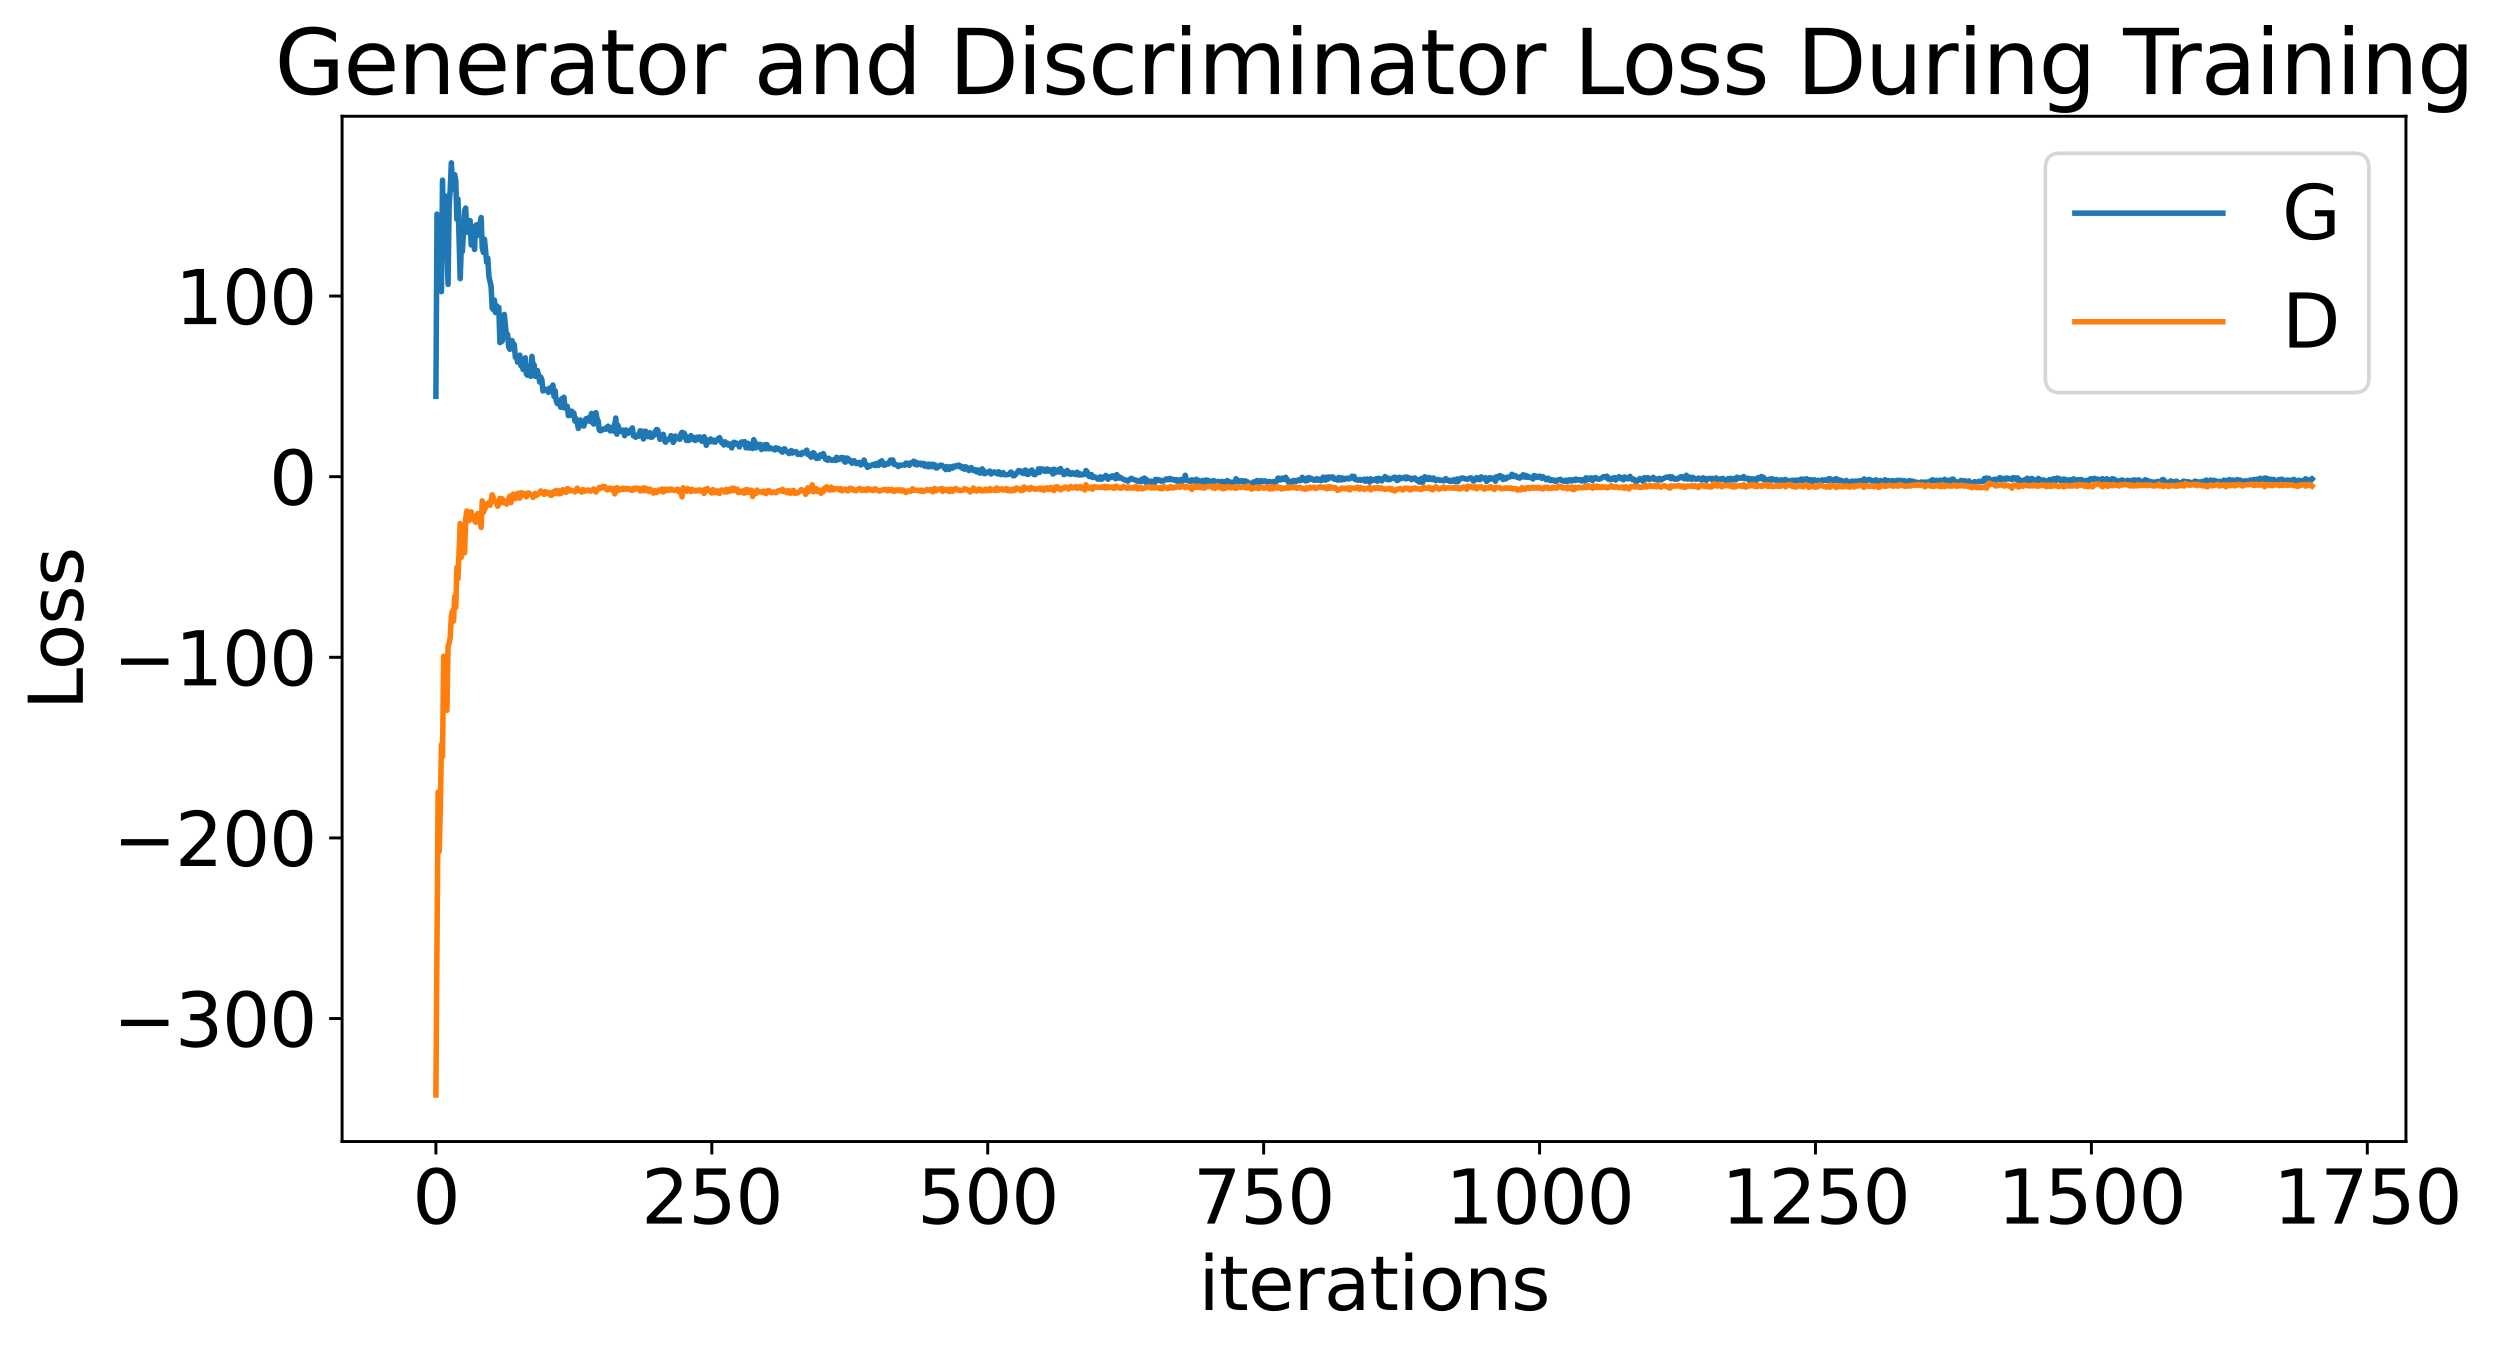 <?xml version="1.0" encoding="utf-8" standalone="no"?>
<!DOCTYPE svg PUBLIC "-//W3C//DTD SVG 1.1//EN"
  "http://www.w3.org/Graphics/SVG/1.1/DTD/svg11.dtd">
<svg xmlns:xlink="http://www.w3.org/1999/xlink" width="675.923pt" height="365.549pt" viewBox="0 0 675.923 365.549" xmlns="http://www.w3.org/2000/svg" version="1.1">
 <defs>
  <style type="text/css">*{stroke-linejoin: round; stroke-linecap: butt}</style>
 </defs>
 <g id="figure_1">
  <g id="patch_1">
   <path d="M 0 365.549 
L 675.923 365.549 
L 675.923 -0 
L 0 -0 
z
" style="fill: #ffffff"/>
  </g>
  <g id="axes_1">
   <g id="patch_2">
    <path d="M 92.491 308.636 
L 650.491 308.636 
L 650.491 31.436 
L 92.491 31.436 
z
" style="fill: #ffffff"/>
   </g>
   <g id="matplotlib.axis_1">
    <g id="xtick_1">
     <g id="line2d_1">
      <defs>
       <path id="mb1aaae403f" d="M 0 0 
L 0 3.5 
" style="stroke: #000000; stroke-width: 0.8"/>
      </defs>
      <g>
       <use xlink:href="#mb1aaae403f" x="117.854" y="308.636" style="stroke: #000000; stroke-width: 0.8"/>
      </g>
     </g>
     <g id="text_1">
      <!-- 0 -->
      <g transform="translate(111.492 330.833) scale(0.2 -0.2)">
       <defs>
        <path id="DejaVuSans-30" d="M 2034 4250 
Q 1547 4250 1301 3770 
Q 1056 3291 1056 2328 
Q 1056 1369 1301 889 
Q 1547 409 2034 409 
Q 2525 409 2770 889 
Q 3016 1369 3016 2328 
Q 3016 3291 2770 3770 
Q 2525 4250 2034 4250 
z
M 2034 4750 
Q 2819 4750 3233 4129 
Q 3647 3509 3647 2328 
Q 3647 1150 3233 529 
Q 2819 -91 2034 -91 
Q 1250 -91 836 529 
Q 422 1150 422 2328 
Q 422 3509 836 4129 
Q 1250 4750 2034 4750 
z
" transform="scale(0.016)"/>
       </defs>
       <use xlink:href="#DejaVuSans-30"/>
      </g>
     </g>
    </g>
    <g id="xtick_2">
     <g id="line2d_2">
      <g>
       <use xlink:href="#mb1aaae403f" x="192.453" y="308.636" style="stroke: #000000; stroke-width: 0.8"/>
      </g>
     </g>
     <g id="text_2">
      <!-- 250 -->
      <g transform="translate(173.366 330.833) scale(0.2 -0.2)">
       <defs>
        <path id="DejaVuSans-32" d="M 1228 531 
L 3431 531 
L 3431 0 
L 469 0 
L 469 531 
Q 828 903 1448 1529 
Q 2069 2156 2228 2338 
Q 2531 2678 2651 2914 
Q 2772 3150 2772 3378 
Q 2772 3750 2511 3984 
Q 2250 4219 1831 4219 
Q 1534 4219 1204 4116 
Q 875 4013 500 3803 
L 500 4441 
Q 881 4594 1212 4672 
Q 1544 4750 1819 4750 
Q 2544 4750 2975 4387 
Q 3406 4025 3406 3419 
Q 3406 3131 3298 2873 
Q 3191 2616 2906 2266 
Q 2828 2175 2409 1742 
Q 1991 1309 1228 531 
z
" transform="scale(0.016)"/>
        <path id="DejaVuSans-35" d="M 691 4666 
L 3169 4666 
L 3169 4134 
L 1269 4134 
L 1269 2991 
Q 1406 3038 1543 3061 
Q 1681 3084 1819 3084 
Q 2600 3084 3056 2656 
Q 3513 2228 3513 1497 
Q 3513 744 3044 326 
Q 2575 -91 1722 -91 
Q 1428 -91 1123 -41 
Q 819 9 494 109 
L 494 744 
Q 775 591 1075 516 
Q 1375 441 1709 441 
Q 2250 441 2565 725 
Q 2881 1009 2881 1497 
Q 2881 1984 2565 2268 
Q 2250 2553 1709 2553 
Q 1456 2553 1204 2497 
Q 953 2441 691 2322 
L 691 4666 
z
" transform="scale(0.016)"/>
       </defs>
       <use xlink:href="#DejaVuSans-32"/>
       <use xlink:href="#DejaVuSans-35" x="63.623"/>
       <use xlink:href="#DejaVuSans-30" x="127.246"/>
      </g>
     </g>
    </g>
    <g id="xtick_3">
     <g id="line2d_3">
      <g>
       <use xlink:href="#mb1aaae403f" x="267.052" y="308.636" style="stroke: #000000; stroke-width: 0.8"/>
      </g>
     </g>
     <g id="text_3">
      <!-- 500 -->
      <g transform="translate(247.965 330.833) scale(0.2 -0.2)">
       <use xlink:href="#DejaVuSans-35"/>
       <use xlink:href="#DejaVuSans-30" x="63.623"/>
       <use xlink:href="#DejaVuSans-30" x="127.246"/>
      </g>
     </g>
    </g>
    <g id="xtick_4">
     <g id="line2d_4">
      <g>
       <use xlink:href="#mb1aaae403f" x="341.651" y="308.636" style="stroke: #000000; stroke-width: 0.8"/>
      </g>
     </g>
     <g id="text_4">
      <!-- 750 -->
      <g transform="translate(322.564 330.833) scale(0.2 -0.2)">
       <defs>
        <path id="DejaVuSans-37" d="M 525 4666 
L 3525 4666 
L 3525 4397 
L 1831 0 
L 1172 0 
L 2766 4134 
L 525 4134 
L 525 4666 
z
" transform="scale(0.016)"/>
       </defs>
       <use xlink:href="#DejaVuSans-37"/>
       <use xlink:href="#DejaVuSans-35" x="63.623"/>
       <use xlink:href="#DejaVuSans-30" x="127.246"/>
      </g>
     </g>
    </g>
    <g id="xtick_5">
     <g id="line2d_5">
      <g>
       <use xlink:href="#mb1aaae403f" x="416.25" y="308.636" style="stroke: #000000; stroke-width: 0.8"/>
      </g>
     </g>
     <g id="text_5">
      <!-- 1000 -->
      <g transform="translate(390.8 330.833) scale(0.2 -0.2)">
       <defs>
        <path id="DejaVuSans-31" d="M 794 531 
L 1825 531 
L 1825 4091 
L 703 3866 
L 703 4441 
L 1819 4666 
L 2450 4666 
L 2450 531 
L 3481 531 
L 3481 0 
L 794 0 
L 794 531 
z
" transform="scale(0.016)"/>
       </defs>
       <use xlink:href="#DejaVuSans-31"/>
       <use xlink:href="#DejaVuSans-30" x="63.623"/>
       <use xlink:href="#DejaVuSans-30" x="127.246"/>
       <use xlink:href="#DejaVuSans-30" x="190.869"/>
      </g>
     </g>
    </g>
    <g id="xtick_6">
     <g id="line2d_6">
      <g>
       <use xlink:href="#mb1aaae403f" x="490.849" y="308.636" style="stroke: #000000; stroke-width: 0.8"/>
      </g>
     </g>
     <g id="text_6">
      <!-- 1250 -->
      <g transform="translate(465.399 330.833) scale(0.2 -0.2)">
       <use xlink:href="#DejaVuSans-31"/>
       <use xlink:href="#DejaVuSans-32" x="63.623"/>
       <use xlink:href="#DejaVuSans-35" x="127.246"/>
       <use xlink:href="#DejaVuSans-30" x="190.869"/>
      </g>
     </g>
    </g>
    <g id="xtick_7">
     <g id="line2d_7">
      <g>
       <use xlink:href="#mb1aaae403f" x="565.448" y="308.636" style="stroke: #000000; stroke-width: 0.8"/>
      </g>
     </g>
     <g id="text_7">
      <!-- 1500 -->
      <g transform="translate(539.998 330.833) scale(0.2 -0.2)">
       <use xlink:href="#DejaVuSans-31"/>
       <use xlink:href="#DejaVuSans-35" x="63.623"/>
       <use xlink:href="#DejaVuSans-30" x="127.246"/>
       <use xlink:href="#DejaVuSans-30" x="190.869"/>
      </g>
     </g>
    </g>
    <g id="xtick_8">
     <g id="line2d_8">
      <g>
       <use xlink:href="#mb1aaae403f" x="640.047" y="308.636" style="stroke: #000000; stroke-width: 0.8"/>
      </g>
     </g>
     <g id="text_8">
      <!-- 1750 -->
      <g transform="translate(614.597 330.833) scale(0.2 -0.2)">
       <use xlink:href="#DejaVuSans-31"/>
       <use xlink:href="#DejaVuSans-37" x="63.623"/>
       <use xlink:href="#DejaVuSans-35" x="127.246"/>
       <use xlink:href="#DejaVuSans-30" x="190.869"/>
      </g>
     </g>
    </g>
    <g id="text_9">
     <!-- iterations -->
     <g transform="translate(324.036 354.189) scale(0.2 -0.2)">
      <defs>
       <path id="DejaVuSans-69" d="M 603 3500 
L 1178 3500 
L 1178 0 
L 603 0 
L 603 3500 
z
M 603 4863 
L 1178 4863 
L 1178 4134 
L 603 4134 
L 603 4863 
z
" transform="scale(0.016)"/>
       <path id="DejaVuSans-74" d="M 1172 4494 
L 1172 3500 
L 2356 3500 
L 2356 3053 
L 1172 3053 
L 1172 1153 
Q 1172 725 1289 603 
Q 1406 481 1766 481 
L 2356 481 
L 2356 0 
L 1766 0 
Q 1100 0 847 248 
Q 594 497 594 1153 
L 594 3053 
L 172 3053 
L 172 3500 
L 594 3500 
L 594 4494 
L 1172 4494 
z
" transform="scale(0.016)"/>
       <path id="DejaVuSans-65" d="M 3597 1894 
L 3597 1613 
L 953 1613 
Q 991 1019 1311 708 
Q 1631 397 2203 397 
Q 2534 397 2845 478 
Q 3156 559 3463 722 
L 3463 178 
Q 3153 47 2828 -22 
Q 2503 -91 2169 -91 
Q 1331 -91 842 396 
Q 353 884 353 1716 
Q 353 2575 817 3079 
Q 1281 3584 2069 3584 
Q 2775 3584 3186 3129 
Q 3597 2675 3597 1894 
z
M 3022 2063 
Q 3016 2534 2758 2815 
Q 2500 3097 2075 3097 
Q 1594 3097 1305 2825 
Q 1016 2553 972 2059 
L 3022 2063 
z
" transform="scale(0.016)"/>
       <path id="DejaVuSans-72" d="M 2631 2963 
Q 2534 3019 2420 3045 
Q 2306 3072 2169 3072 
Q 1681 3072 1420 2755 
Q 1159 2438 1159 1844 
L 1159 0 
L 581 0 
L 581 3500 
L 1159 3500 
L 1159 2956 
Q 1341 3275 1631 3429 
Q 1922 3584 2338 3584 
Q 2397 3584 2469 3576 
Q 2541 3569 2628 3553 
L 2631 2963 
z
" transform="scale(0.016)"/>
       <path id="DejaVuSans-61" d="M 2194 1759 
Q 1497 1759 1228 1600 
Q 959 1441 959 1056 
Q 959 750 1161 570 
Q 1363 391 1709 391 
Q 2188 391 2477 730 
Q 2766 1069 2766 1631 
L 2766 1759 
L 2194 1759 
z
M 3341 1997 
L 3341 0 
L 2766 0 
L 2766 531 
Q 2569 213 2275 61 
Q 1981 -91 1556 -91 
Q 1019 -91 701 211 
Q 384 513 384 1019 
Q 384 1609 779 1909 
Q 1175 2209 1959 2209 
L 2766 2209 
L 2766 2266 
Q 2766 2663 2505 2880 
Q 2244 3097 1772 3097 
Q 1472 3097 1187 3025 
Q 903 2953 641 2809 
L 641 3341 
Q 956 3463 1253 3523 
Q 1550 3584 1831 3584 
Q 2591 3584 2966 3190 
Q 3341 2797 3341 1997 
z
" transform="scale(0.016)"/>
       <path id="DejaVuSans-6f" d="M 1959 3097 
Q 1497 3097 1228 2736 
Q 959 2375 959 1747 
Q 959 1119 1226 758 
Q 1494 397 1959 397 
Q 2419 397 2687 759 
Q 2956 1122 2956 1747 
Q 2956 2369 2687 2733 
Q 2419 3097 1959 3097 
z
M 1959 3584 
Q 2709 3584 3137 3096 
Q 3566 2609 3566 1747 
Q 3566 888 3137 398 
Q 2709 -91 1959 -91 
Q 1206 -91 779 398 
Q 353 888 353 1747 
Q 353 2609 779 3096 
Q 1206 3584 1959 3584 
z
" transform="scale(0.016)"/>
       <path id="DejaVuSans-6e" d="M 3513 2113 
L 3513 0 
L 2938 0 
L 2938 2094 
Q 2938 2591 2744 2837 
Q 2550 3084 2163 3084 
Q 1697 3084 1428 2787 
Q 1159 2491 1159 1978 
L 1159 0 
L 581 0 
L 581 3500 
L 1159 3500 
L 1159 2956 
Q 1366 3272 1645 3428 
Q 1925 3584 2291 3584 
Q 2894 3584 3203 3211 
Q 3513 2838 3513 2113 
z
" transform="scale(0.016)"/>
       <path id="DejaVuSans-73" d="M 2834 3397 
L 2834 2853 
Q 2591 2978 2328 3040 
Q 2066 3103 1784 3103 
Q 1356 3103 1142 2972 
Q 928 2841 928 2578 
Q 928 2378 1081 2264 
Q 1234 2150 1697 2047 
L 1894 2003 
Q 2506 1872 2764 1633 
Q 3022 1394 3022 966 
Q 3022 478 2636 193 
Q 2250 -91 1575 -91 
Q 1294 -91 989 -36 
Q 684 19 347 128 
L 347 722 
Q 666 556 975 473 
Q 1284 391 1588 391 
Q 1994 391 2212 530 
Q 2431 669 2431 922 
Q 2431 1156 2273 1281 
Q 2116 1406 1581 1522 
L 1381 1569 
Q 847 1681 609 1914 
Q 372 2147 372 2553 
Q 372 3047 722 3315 
Q 1072 3584 1716 3584 
Q 2034 3584 2315 3537 
Q 2597 3491 2834 3397 
z
" transform="scale(0.016)"/>
      </defs>
      <use xlink:href="#DejaVuSans-69"/>
      <use xlink:href="#DejaVuSans-74" x="27.783"/>
      <use xlink:href="#DejaVuSans-65" x="66.992"/>
      <use xlink:href="#DejaVuSans-72" x="128.516"/>
      <use xlink:href="#DejaVuSans-61" x="169.629"/>
      <use xlink:href="#DejaVuSans-74" x="230.908"/>
      <use xlink:href="#DejaVuSans-69" x="270.117"/>
      <use xlink:href="#DejaVuSans-6f" x="297.9"/>
      <use xlink:href="#DejaVuSans-6e" x="359.082"/>
      <use xlink:href="#DejaVuSans-73" x="422.461"/>
     </g>
    </g>
   </g>
   <g id="matplotlib.axis_2">
    <g id="ytick_1">
     <g id="line2d_9">
      <defs>
       <path id="m7661823bde" d="M 0 0 
L -3.5 0 
" style="stroke: #000000; stroke-width: 0.8"/>
      </defs>
      <g>
       <use xlink:href="#m7661823bde" x="92.491" y="275.384" style="stroke: #000000; stroke-width: 0.8"/>
      </g>
     </g>
     <g id="text_10">
      <!-- −300 -->
      <g transform="translate(30.556 282.982) scale(0.2 -0.2)">
       <defs>
        <path id="DejaVuSans-2212" d="M 678 2272 
L 4684 2272 
L 4684 1741 
L 678 1741 
L 678 2272 
z
" transform="scale(0.016)"/>
        <path id="DejaVuSans-33" d="M 2597 2516 
Q 3050 2419 3304 2112 
Q 3559 1806 3559 1356 
Q 3559 666 3084 287 
Q 2609 -91 1734 -91 
Q 1441 -91 1130 -33 
Q 819 25 488 141 
L 488 750 
Q 750 597 1062 519 
Q 1375 441 1716 441 
Q 2309 441 2620 675 
Q 2931 909 2931 1356 
Q 2931 1769 2642 2001 
Q 2353 2234 1838 2234 
L 1294 2234 
L 1294 2753 
L 1863 2753 
Q 2328 2753 2575 2939 
Q 2822 3125 2822 3475 
Q 2822 3834 2567 4026 
Q 2313 4219 1838 4219 
Q 1578 4219 1281 4162 
Q 984 4106 628 3988 
L 628 4550 
Q 988 4650 1302 4700 
Q 1616 4750 1894 4750 
Q 2613 4750 3031 4423 
Q 3450 4097 3450 3541 
Q 3450 3153 3228 2886 
Q 3006 2619 2597 2516 
z
" transform="scale(0.016)"/>
       </defs>
       <use xlink:href="#DejaVuSans-2212"/>
       <use xlink:href="#DejaVuSans-33" x="83.789"/>
       <use xlink:href="#DejaVuSans-30" x="147.412"/>
       <use xlink:href="#DejaVuSans-30" x="211.035"/>
      </g>
     </g>
    </g>
    <g id="ytick_2">
     <g id="line2d_10">
      <g>
       <use xlink:href="#m7661823bde" x="92.491" y="226.549" style="stroke: #000000; stroke-width: 0.8"/>
      </g>
     </g>
     <g id="text_11">
      <!-- −200 -->
      <g transform="translate(30.556 234.147) scale(0.2 -0.2)">
       <use xlink:href="#DejaVuSans-2212"/>
       <use xlink:href="#DejaVuSans-32" x="83.789"/>
       <use xlink:href="#DejaVuSans-30" x="147.412"/>
       <use xlink:href="#DejaVuSans-30" x="211.035"/>
      </g>
     </g>
    </g>
    <g id="ytick_3">
     <g id="line2d_11">
      <g>
       <use xlink:href="#m7661823bde" x="92.491" y="177.714" style="stroke: #000000; stroke-width: 0.8"/>
      </g>
     </g>
     <g id="text_12">
      <!-- −100 -->
      <g transform="translate(30.556 185.312) scale(0.2 -0.2)">
       <use xlink:href="#DejaVuSans-2212"/>
       <use xlink:href="#DejaVuSans-31" x="83.789"/>
       <use xlink:href="#DejaVuSans-30" x="147.412"/>
       <use xlink:href="#DejaVuSans-30" x="211.035"/>
      </g>
     </g>
    </g>
    <g id="ytick_4">
     <g id="line2d_12">
      <g>
       <use xlink:href="#m7661823bde" x="92.491" y="128.879" style="stroke: #000000; stroke-width: 0.8"/>
      </g>
     </g>
     <g id="text_13">
      <!-- 0 -->
      <g transform="translate(72.766 136.477) scale(0.2 -0.2)">
       <use xlink:href="#DejaVuSans-30"/>
      </g>
     </g>
    </g>
    <g id="ytick_5">
     <g id="line2d_13">
      <g>
       <use xlink:href="#m7661823bde" x="92.491" y="80.044" style="stroke: #000000; stroke-width: 0.8"/>
      </g>
     </g>
     <g id="text_14">
      <!-- 100 -->
      <g transform="translate(47.316 87.642) scale(0.2 -0.2)">
       <use xlink:href="#DejaVuSans-31"/>
       <use xlink:href="#DejaVuSans-30" x="63.623"/>
       <use xlink:href="#DejaVuSans-30" x="127.246"/>
      </g>
     </g>
    </g>
    <g id="text_15">
     <!-- Loss -->
     <g transform="translate(22.397 191.971) rotate(-90) scale(0.2 -0.2)">
      <defs>
       <path id="DejaVuSans-4c" d="M 628 4666 
L 1259 4666 
L 1259 531 
L 3531 531 
L 3531 0 
L 628 0 
L 628 4666 
z
" transform="scale(0.016)"/>
      </defs>
      <use xlink:href="#DejaVuSans-4c"/>
      <use xlink:href="#DejaVuSans-6f" x="53.963"/>
      <use xlink:href="#DejaVuSans-73" x="115.145"/>
      <use xlink:href="#DejaVuSans-73" x="167.244"/>
     </g>
    </g>
   </g>
   <g id="line2d_14">
    <path d="M 117.854 107.144 
L 118.153 57.898 
L 118.451 62.589 
L 118.749 71.838 
L 119.048 72.058 
L 119.346 78.836 
L 119.645 48.7 
L 119.943 69.152 
L 120.241 52.93 
L 120.54 66.097 
L 120.838 66.553 
L 121.137 76.877 
L 121.435 55.497 
L 121.733 51.116 
L 122.032 44.036 
L 122.33 51.052 
L 122.629 50.556 
L 122.927 47.22 
L 123.225 48.867 
L 123.524 59.288 
L 123.822 53.815 
L 124.419 75.334 
L 124.717 66.979 
L 125.016 67.998 
L 125.613 56.908 
L 125.911 56.254 
L 126.209 62.684 
L 126.508 62.834 
L 126.806 61.865 
L 127.105 59.659 
L 127.403 66.22 
L 128 63.602 
L 128.298 67.449 
L 128.597 60.971 
L 128.895 60.752 
L 129.193 63.604 
L 130.088 58.814 
L 130.387 67.023 
L 130.685 68.229 
L 130.984 64.692 
L 131.58 70.902 
L 131.879 69.796 
L 132.177 74.729 
L 132.774 77.424 
L 133.072 83.332 
L 133.371 83.697 
L 133.669 81.139 
L 133.968 84.504 
L 134.266 82.654 
L 134.564 83.971 
L 134.863 83.117 
L 135.161 92.63 
L 135.46 90.33 
L 135.758 92.276 
L 136.056 90.397 
L 136.355 85.023 
L 136.952 91.155 
L 137.25 90.441 
L 137.548 93.864 
L 137.847 94.437 
L 138.145 92.706 
L 138.444 92.096 
L 138.742 93.933 
L 139.04 93.13 
L 139.339 96.577 
L 139.637 96.222 
L 139.936 97.916 
L 140.532 96.027 
L 140.831 98.866 
L 141.129 98.463 
L 141.428 99.901 
L 142.024 96.745 
L 142.323 101.116 
L 142.621 101.463 
L 142.92 99.408 
L 143.218 99.079 
L 143.516 101.749 
L 143.815 96.374 
L 144.113 98.878 
L 144.411 98.642 
L 144.71 101.755 
L 145.008 100.499 
L 145.307 100.197 
L 145.605 101.359 
L 145.903 103.278 
L 146.202 101.969 
L 146.5 102.624 
L 146.799 105.688 
L 147.097 105.592 
L 147.395 105.223 
L 147.694 105.443 
L 147.992 105.435 
L 148.291 106.081 
L 148.589 104.934 
L 149.186 105.439 
L 149.484 104.112 
L 149.783 107.187 
L 150.081 105.624 
L 150.379 108.334 
L 150.678 109.121 
L 150.976 108.514 
L 151.275 108.622 
L 151.573 110.089 
L 151.871 107.8 
L 152.17 110.201 
L 152.468 107.412 
L 152.767 110.289 
L 153.065 110.332 
L 153.363 109.868 
L 153.662 112.364 
L 153.96 111.385 
L 154.259 112.31 
L 154.557 111.154 
L 154.855 111.987 
L 155.154 111.672 
L 155.452 113.863 
L 155.751 113.192 
L 156.049 114.015 
L 156.347 115.818 
L 156.646 115.191 
L 156.944 113.57 
L 157.242 114.282 
L 157.541 113.888 
L 157.839 115.181 
L 158.436 113.208 
L 158.734 113.577 
L 159.033 112.998 
L 159.331 113.869 
L 159.928 111.774 
L 160.226 114.315 
L 160.525 114.652 
L 160.823 113.951 
L 161.122 111.565 
L 161.42 113.268 
L 161.718 113.724 
L 162.017 116.218 
L 162.315 116.483 
L 162.912 116.223 
L 163.21 115.955 
L 163.807 116.044 
L 164.106 115.516 
L 164.404 115.237 
L 164.702 115.527 
L 165.001 116.5 
L 165.299 115.702 
L 165.598 115.514 
L 165.896 116.567 
L 166.493 113.034 
L 166.791 117.386 
L 167.09 115.03 
L 167.388 116.114 
L 167.985 116.686 
L 168.283 116.285 
L 168.582 116.383 
L 168.88 117.81 
L 169.178 116.248 
L 169.775 117.118 
L 170.074 116.979 
L 170.372 116.266 
L 170.67 116.829 
L 170.969 115.705 
L 171.267 117.849 
L 171.565 117.517 
L 171.864 118.218 
L 172.162 117.791 
L 172.461 117.614 
L 172.759 117.926 
L 173.057 116.472 
L 173.356 116.634 
L 173.654 116.587 
L 173.953 118.687 
L 174.549 116.58 
L 174.848 116.951 
L 175.146 118.059 
L 175.743 116.999 
L 176.041 118.228 
L 176.34 118.162 
L 176.638 117.315 
L 176.937 117.584 
L 177.235 116.539 
L 177.533 116.131 
L 177.832 116.252 
L 178.429 118.78 
L 178.727 117.676 
L 179.025 117.951 
L 179.324 117.441 
L 179.622 118.887 
L 179.921 119.556 
L 180.517 118.792 
L 181.114 118.798 
L 181.413 117.779 
L 182.009 119.614 
L 182.308 119.139 
L 182.606 117.891 
L 182.905 118.491 
L 183.501 118.426 
L 183.8 118.76 
L 184.098 117.305 
L 184.397 116.889 
L 184.695 118.019 
L 184.993 117.121 
L 185.292 117.852 
L 185.59 119.094 
L 185.888 118.677 
L 186.187 119.082 
L 186.485 118.623 
L 186.784 117.769 
L 187.38 118.825 
L 187.679 118.267 
L 187.977 119.092 
L 188.276 118.888 
L 188.574 118.195 
L 188.872 118.752 
L 189.171 118.149 
L 189.469 118.431 
L 189.768 119.302 
L 190.364 118.081 
L 190.961 120.399 
L 191.26 118.94 
L 191.558 119.59 
L 192.155 118.686 
L 192.453 119.38 
L 192.752 119.397 
L 193.05 119.043 
L 193.348 119.562 
L 194.244 118.547 
L 194.542 118.335 
L 195.139 119.719 
L 195.437 119.506 
L 195.736 120.306 
L 196.034 119.455 
L 196.332 119.947 
L 196.631 119.823 
L 196.929 120.358 
L 197.526 120.023 
L 197.824 121.097 
L 198.421 119.596 
L 198.72 119.661 
L 199.018 120.088 
L 199.316 119.862 
L 199.615 120.239 
L 199.913 120.832 
L 200.211 119.818 
L 200.51 119.497 
L 200.808 120.018 
L 201.107 119.449 
L 201.405 119.439 
L 201.703 121.084 
L 202.002 120.897 
L 202.3 119.887 
L 202.599 121.116 
L 202.897 121.079 
L 203.195 120.582 
L 203.494 121.268 
L 203.792 118.883 
L 204.091 119.746 
L 204.389 121.083 
L 204.687 120.035 
L 204.986 120.556 
L 205.284 120.845 
L 205.583 120.158 
L 205.881 121.522 
L 206.478 121.102 
L 206.776 120.238 
L 207.075 121.339 
L 207.373 120.2 
L 207.671 121.283 
L 207.97 121.328 
L 208.268 121.091 
L 209.462 121.637 
L 209.76 121.078 
L 210.059 121.476 
L 210.357 121.201 
L 210.655 121.4 
L 211.252 122.001 
L 211.551 122.243 
L 211.849 121.401 
L 212.147 121.359 
L 212.446 121.848 
L 213.042 122.28 
L 213.341 122.623 
L 213.639 122.336 
L 213.938 121.807 
L 214.236 122.501 
L 215.131 122.077 
L 215.43 122.28 
L 215.728 122.86 
L 216.325 122.666 
L 216.623 122.895 
L 216.922 122.339 
L 217.518 122.452 
L 218.115 121.708 
L 218.414 122.86 
L 218.712 122.668 
L 219.309 123.603 
L 219.906 122.383 
L 220.204 122.727 
L 220.502 123.602 
L 220.801 123.963 
L 221.099 123.736 
L 221.398 123.857 
L 221.696 122.995 
L 221.994 123.004 
L 222.293 123.311 
L 222.591 122.641 
L 223.188 124.149 
L 223.785 124.441 
L 224.083 123.901 
L 224.382 124.3 
L 224.68 124.293 
L 224.978 124.465 
L 225.575 124.244 
L 225.874 124.512 
L 226.172 123.638 
L 226.47 124.308 
L 227.067 124.128 
L 227.365 123.726 
L 227.962 123.724 
L 228.261 124.74 
L 228.559 124.95 
L 228.857 123.839 
L 229.156 123.885 
L 229.454 124.165 
L 229.753 124.699 
L 230.051 124.509 
L 230.349 125.245 
L 230.946 124.571 
L 231.245 125.132 
L 231.543 125.364 
L 232.14 125.051 
L 232.438 125.055 
L 232.737 125.719 
L 233.035 125.033 
L 233.333 125.357 
L 233.632 124.377 
L 233.93 125.585 
L 234.229 125.558 
L 234.527 126.362 
L 234.825 125.95 
L 235.124 126.09 
L 235.422 125.831 
L 236.317 125.499 
L 236.616 125.889 
L 236.914 125.333 
L 237.213 125.287 
L 237.511 125.851 
L 237.809 124.967 
L 238.406 124.594 
L 238.705 125.561 
L 239.003 125.775 
L 239.301 125.728 
L 239.6 125.337 
L 239.898 125.302 
L 240.197 125.452 
L 240.793 124.365 
L 241.092 125.078 
L 241.39 124.379 
L 241.688 125.539 
L 241.987 125.435 
L 242.882 126.135 
L 243.18 125.767 
L 243.479 125.846 
L 244.374 125.635 
L 244.672 125.767 
L 244.971 125.192 
L 245.269 125.428 
L 245.568 125.35 
L 245.866 125.79 
L 246.164 125.161 
L 246.761 125.094 
L 247.06 124.689 
L 247.358 125.55 
L 247.656 124.967 
L 247.955 125.7 
L 248.253 125.229 
L 248.552 125.31 
L 248.85 125.213 
L 249.148 125.708 
L 249.447 125.588 
L 249.745 125.288 
L 250.044 126.055 
L 250.342 125.553 
L 250.64 125.544 
L 250.939 126.227 
L 251.237 125.488 
L 251.834 126.172 
L 252.132 125.514 
L 252.431 125.794 
L 252.729 125.659 
L 253.028 126.502 
L 253.326 126.526 
L 253.624 126.032 
L 253.923 126.09 
L 254.221 125.782 
L 254.52 125.779 
L 254.818 125.889 
L 255.713 126.962 
L 256.011 126.142 
L 256.608 126.915 
L 256.907 126.207 
L 257.503 126.591 
L 257.802 126.028 
L 258.399 126.178 
L 258.697 125.842 
L 258.995 125.926 
L 259.294 125.752 
L 259.592 126.262 
L 259.891 126.078 
L 260.189 126.604 
L 260.487 126.238 
L 260.786 126.862 
L 261.084 126.204 
L 261.383 126.376 
L 261.979 127.225 
L 262.576 126.415 
L 262.875 126.696 
L 263.173 127.224 
L 263.77 126.999 
L 264.068 127.609 
L 264.367 127.061 
L 264.665 127.279 
L 264.963 127.93 
L 265.262 127.682 
L 265.56 126.765 
L 265.859 127.21 
L 266.157 128.075 
L 266.455 127.984 
L 267.052 127.601 
L 267.351 127.585 
L 267.649 127.371 
L 267.947 128.155 
L 268.842 127.582 
L 269.738 128.135 
L 270.036 127.55 
L 270.334 128.18 
L 270.633 128.322 
L 270.931 128.221 
L 271.23 127.773 
L 271.528 128.274 
L 271.826 128.376 
L 272.722 128.273 
L 273.318 127.627 
L 273.617 127.882 
L 273.915 128.622 
L 274.214 128.624 
L 274.512 128.38 
L 275.407 127.226 
L 275.706 127.476 
L 276.004 127.336 
L 276.302 127.884 
L 276.899 128.029 
L 277.198 127.076 
L 277.496 127.339 
L 277.794 128.282 
L 278.093 128.207 
L 278.391 127.373 
L 278.69 127.572 
L 278.988 127.078 
L 279.585 128.311 
L 279.883 128.308 
L 280.48 127.581 
L 280.778 126.765 
L 281.077 127.734 
L 281.375 126.768 
L 281.674 126.897 
L 281.972 126.814 
L 282.27 127.304 
L 282.569 127.431 
L 282.867 126.938 
L 283.165 126.795 
L 283.464 127.407 
L 284.061 127.014 
L 284.359 127.122 
L 284.657 128.153 
L 284.956 126.858 
L 285.254 127.826 
L 285.553 127.222 
L 285.851 127.428 
L 286.149 126.995 
L 286.448 127.659 
L 286.746 126.673 
L 287.045 127.574 
L 287.343 127.432 
L 287.641 128.323 
L 287.94 128.007 
L 288.238 127.952 
L 288.537 127.181 
L 288.835 128.106 
L 289.133 127.73 
L 289.432 128.242 
L 289.73 128.175 
L 290.029 127.806 
L 290.327 128.142 
L 290.625 128.107 
L 290.924 128.313 
L 291.222 127.662 
L 291.819 128.424 
L 292.117 128.113 
L 292.416 128.424 
L 293.013 128.212 
L 293.311 128.25 
L 293.609 127.226 
L 293.908 127.539 
L 294.206 128.461 
L 294.505 128.842 
L 294.803 128.382 
L 295.101 128.311 
L 295.4 129.099 
L 295.997 128.93 
L 296.593 129.346 
L 296.892 129.571 
L 297.19 129.133 
L 297.488 128.924 
L 297.787 129.617 
L 298.384 128.979 
L 298.682 129.157 
L 298.98 128.54 
L 299.577 129.569 
L 299.876 128.962 
L 300.174 128.878 
L 300.472 129.052 
L 300.771 128.657 
L 301.069 128.694 
L 301.368 129.237 
L 301.666 129.44 
L 301.964 128.315 
L 302.263 129.085 
L 302.561 129.259 
L 302.86 129.021 
L 303.755 129.654 
L 304.053 129.76 
L 304.352 129.737 
L 304.65 129.99 
L 304.948 130.095 
L 305.844 129.332 
L 306.142 129.546 
L 306.44 129.575 
L 306.739 129.788 
L 307.037 129.783 
L 307.634 130.133 
L 308.231 129.864 
L 308.529 130.227 
L 308.828 129.522 
L 309.126 129.92 
L 309.424 129.267 
L 309.723 130.363 
L 310.021 129.672 
L 310.32 130.1 
L 310.618 130.124 
L 310.916 130.386 
L 311.215 130.077 
L 311.513 130.469 
L 311.811 130.247 
L 312.11 130.503 
L 312.408 129.623 
L 312.707 130.044 
L 313.005 129.638 
L 313.303 129.852 
L 313.602 129.821 
L 313.9 130.095 
L 314.199 129.916 
L 314.497 130.056 
L 315.392 129.463 
L 315.691 129.723 
L 315.989 129.679 
L 316.287 129.345 
L 316.586 129.698 
L 316.884 129.557 
L 317.183 129.591 
L 317.481 129.845 
L 317.779 129.945 
L 318.078 129.664 
L 318.376 130.115 
L 318.675 129.911 
L 318.973 130.04 
L 319.271 129.634 
L 319.57 130.248 
L 319.868 129.693 
L 320.167 129.575 
L 320.465 128.502 
L 320.763 129.834 
L 321.062 129.795 
L 321.957 130.26 
L 322.255 129.709 
L 322.554 130.614 
L 322.852 129.823 
L 323.151 130.118 
L 323.449 129.589 
L 323.747 130.486 
L 324.046 129.887 
L 324.941 130.319 
L 325.239 129.869 
L 325.538 130.428 
L 326.134 129.778 
L 326.433 130.07 
L 326.731 129.903 
L 327.03 130.419 
L 327.328 130.242 
L 327.626 130.276 
L 327.925 130.006 
L 328.223 129.965 
L 329.118 130.486 
L 329.417 130.163 
L 329.715 130.54 
L 330.014 130.736 
L 330.312 130.176 
L 330.909 130.229 
L 331.207 130.476 
L 331.506 130.424 
L 331.804 129.925 
L 332.401 130.364 
L 332.998 130.356 
L 333.296 130.74 
L 333.594 130.695 
L 333.893 130.334 
L 334.191 129.444 
L 335.086 130.348 
L 335.385 130.021 
L 335.683 129.961 
L 335.982 130.083 
L 336.28 130.398 
L 336.578 129.983 
L 336.877 130.562 
L 337.175 130.213 
L 337.474 130.605 
L 337.772 131.294 
L 338.07 130.741 
L 338.369 130.589 
L 338.667 130.823 
L 338.965 130.283 
L 339.264 130.687 
L 339.562 130.504 
L 339.861 129.905 
L 340.159 130.647 
L 340.756 129.985 
L 341.054 129.977 
L 341.353 130.224 
L 341.651 130.193 
L 341.949 129.998 
L 342.248 130.136 
L 342.546 130.397 
L 343.143 130.168 
L 343.74 130.305 
L 344.038 130.505 
L 344.337 130.182 
L 344.635 130.489 
L 345.232 130.092 
L 345.53 129.265 
L 345.829 129.368 
L 346.127 129.749 
L 346.425 129.728 
L 346.724 129.272 
L 347.022 129.346 
L 347.321 129.595 
L 347.619 129.032 
L 348.216 130.164 
L 348.514 130.016 
L 348.813 130.398 
L 349.111 130.497 
L 349.409 130.284 
L 349.708 129.896 
L 350.006 129.952 
L 350.305 130.229 
L 350.603 129.924 
L 350.901 129.946 
L 351.2 129.703 
L 351.498 129.929 
L 351.797 129.875 
L 352.095 129.066 
L 352.393 129.61 
L 352.692 129.641 
L 352.99 130.025 
L 353.288 129.283 
L 353.587 129.888 
L 353.885 129.134 
L 354.184 129.594 
L 354.482 129.31 
L 354.78 129.619 
L 355.377 129.876 
L 355.974 129.414 
L 356.272 129.847 
L 356.571 129.839 
L 356.869 129.533 
L 357.168 129.929 
L 357.466 129.814 
L 357.764 129.002 
L 358.361 129.803 
L 358.66 129.036 
L 358.958 129.567 
L 359.256 128.964 
L 359.555 129.21 
L 359.853 129.202 
L 360.152 128.939 
L 360.45 128.993 
L 360.748 129.552 
L 361.047 129.595 
L 361.345 129.5 
L 361.644 129.813 
L 361.942 129.091 
L 362.539 129.78 
L 362.837 129.193 
L 363.136 129.568 
L 363.434 129.664 
L 363.732 129.338 
L 364.031 129.403 
L 364.329 129.269 
L 364.628 129.506 
L 365.224 129.272 
L 365.523 128.771 
L 365.821 129.283 
L 366.12 128.818 
L 366.418 129.649 
L 367.015 129.777 
L 367.313 129.828 
L 367.611 129.643 
L 367.91 129.849 
L 368.208 129.708 
L 368.507 129.771 
L 368.805 129.565 
L 369.103 130.119 
L 369.402 130.013 
L 369.7 129.505 
L 369.999 129.831 
L 370.297 130.334 
L 370.595 129.458 
L 370.894 129.94 
L 371.192 129.909 
L 371.491 129.673 
L 371.789 129.825 
L 372.087 129.425 
L 372.386 130.087 
L 372.684 129.327 
L 372.983 129.395 
L 373.579 130.025 
L 373.878 129.458 
L 374.176 129.465 
L 374.475 128.856 
L 375.071 129.676 
L 375.37 129.273 
L 375.668 129.699 
L 376.563 129.276 
L 376.862 129.06 
L 377.16 129.019 
L 377.459 129.603 
L 377.757 129.919 
L 378.055 129.743 
L 378.354 129.039 
L 378.652 129.41 
L 378.951 129.372 
L 379.249 129.181 
L 379.547 129.178 
L 379.846 129.014 
L 380.144 129.493 
L 380.442 128.963 
L 380.741 129.275 
L 381.338 129.294 
L 381.636 129.699 
L 381.934 129.334 
L 382.233 129.365 
L 382.531 129.227 
L 383.128 129.937 
L 383.426 129.695 
L 383.725 130.339 
L 384.023 130.203 
L 384.322 129.357 
L 384.62 130.455 
L 385.217 128.906 
L 385.515 129.543 
L 385.814 129.14 
L 386.112 129.622 
L 386.41 129.102 
L 386.709 129.625 
L 387.007 129.298 
L 387.306 129.666 
L 387.604 129.234 
L 388.201 129.929 
L 388.798 129.624 
L 389.394 129.902 
L 389.693 129.783 
L 390.29 130.01 
L 390.588 129.78 
L 390.886 129.398 
L 391.185 129.898 
L 391.782 129.8 
L 392.08 130.197 
L 392.378 129.902 
L 392.677 130.106 
L 392.975 129.725 
L 393.572 130.254 
L 393.87 129.517 
L 394.169 130.249 
L 394.467 129.544 
L 394.765 129.597 
L 395.064 129.27 
L 395.661 129.249 
L 396.257 129.526 
L 396.854 129.564 
L 397.153 129.311 
L 397.749 129.2 
L 398.048 129.415 
L 398.346 130.05 
L 398.645 129.88 
L 399.241 129.14 
L 399.54 129.623 
L 399.838 129.334 
L 400.137 129.695 
L 400.435 128.93 
L 400.733 129.217 
L 401.33 129.405 
L 401.629 129.137 
L 401.927 130.16 
L 402.225 129.431 
L 402.524 129.717 
L 402.822 129.12 
L 403.121 129.539 
L 403.717 129.266 
L 404.016 129.493 
L 404.314 130.105 
L 404.613 128.874 
L 405.209 129.196 
L 405.508 128.567 
L 405.806 129.01 
L 406.105 128.841 
L 406.403 129.667 
L 406.701 129.076 
L 407 129.47 
L 407.298 129.376 
L 407.597 129.002 
L 407.895 129.032 
L 408.492 128.839 
L 408.79 128.246 
L 409.088 128.814 
L 409.387 128.827 
L 409.685 128.567 
L 409.984 128.928 
L 410.282 129.098 
L 410.58 128.994 
L 410.879 129.273 
L 411.177 128.839 
L 411.476 128.999 
L 411.774 128.378 
L 412.072 128.44 
L 412.371 129.01 
L 412.669 128.581 
L 412.968 129.051 
L 413.266 128.846 
L 413.564 129.087 
L 414.161 129.157 
L 414.46 129.511 
L 414.758 128.576 
L 415.355 128.76 
L 415.653 129.086 
L 416.25 128.731 
L 416.847 129.324 
L 417.145 128.882 
L 417.444 129.2 
L 417.742 129.261 
L 418.04 129.715 
L 418.339 129.606 
L 418.637 129.302 
L 418.936 129.802 
L 419.234 129.95 
L 419.532 129.7 
L 419.831 129.874 
L 420.129 129.8 
L 420.428 130.122 
L 420.726 130.1 
L 421.024 129.823 
L 421.92 129.595 
L 422.218 129.906 
L 422.815 130.102 
L 423.113 129.877 
L 423.411 129.822 
L 423.71 130.242 
L 424.008 129.83 
L 424.605 129.707 
L 424.903 130.057 
L 425.5 129.658 
L 425.799 129.922 
L 426.097 129.512 
L 426.395 129.8 
L 426.992 129.697 
L 427.291 129.698 
L 427.589 130.047 
L 427.887 129.714 
L 428.186 129.811 
L 428.484 130.064 
L 428.783 129.193 
L 429.081 129.725 
L 429.379 129.657 
L 429.678 129.248 
L 429.976 129.568 
L 430.275 129.22 
L 430.573 129.909 
L 430.871 129.258 
L 431.17 129.275 
L 431.468 129.128 
L 431.767 129.496 
L 432.065 129.474 
L 432.363 129.576 
L 432.96 129.3 
L 433.557 128.87 
L 434.154 129.004 
L 434.452 128.737 
L 434.751 129.502 
L 435.049 129.273 
L 435.347 129.694 
L 435.944 129.298 
L 436.242 129.58 
L 436.541 129.122 
L 436.839 129.784 
L 437.138 129.3 
L 437.436 129.314 
L 437.734 128.891 
L 438.033 129.019 
L 438.331 129.439 
L 438.63 129.238 
L 438.928 129.727 
L 439.226 128.955 
L 439.525 129.386 
L 439.823 129.172 
L 440.122 129.462 
L 440.718 128.808 
L 441.017 129.434 
L 441.315 129.658 
L 441.614 129.521 
L 441.912 129.65 
L 442.21 130.222 
L 442.807 129.945 
L 443.404 129.363 
L 443.702 129.733 
L 444.001 129.706 
L 444.299 130.182 
L 444.598 129.13 
L 444.896 129.499 
L 445.493 129.124 
L 445.791 129.637 
L 446.09 129.442 
L 446.388 129.511 
L 446.985 129.059 
L 447.283 129.609 
L 447.88 129.498 
L 448.178 129.798 
L 448.477 129.384 
L 448.775 129.356 
L 449.074 129.781 
L 449.969 129.271 
L 450.565 128.99 
L 451.162 129.063 
L 451.461 128.854 
L 451.759 129.447 
L 452.057 128.936 
L 452.356 129.123 
L 452.654 129.497 
L 452.953 129.571 
L 453.251 129.448 
L 453.549 129.525 
L 453.848 129.226 
L 454.146 129.211 
L 454.445 128.875 
L 455.041 128.953 
L 455.34 129.463 
L 455.937 128.496 
L 456.235 129.54 
L 456.832 128.992 
L 457.13 129.523 
L 457.429 129.607 
L 457.727 129.064 
L 458.324 129.514 
L 458.622 129.58 
L 458.921 129.492 
L 459.219 129.262 
L 459.517 129.511 
L 459.816 129.446 
L 460.114 129.803 
L 460.413 129.185 
L 460.711 129.379 
L 461.009 129.356 
L 461.308 129.889 
L 461.606 129.524 
L 461.905 129.385 
L 462.501 129.337 
L 462.8 129.623 
L 463.098 129.36 
L 463.397 129.582 
L 463.695 129.512 
L 463.993 129.219 
L 464.292 129.683 
L 464.59 129.576 
L 464.888 129.732 
L 465.187 129.452 
L 465.485 129.573 
L 465.784 129.344 
L 466.38 129.837 
L 466.679 129.896 
L 467.276 129.397 
L 467.574 129.841 
L 467.872 129.315 
L 468.171 129.48 
L 468.469 129.788 
L 468.768 129.379 
L 469.066 129.465 
L 469.364 129.73 
L 469.663 129.02 
L 469.961 129.2 
L 470.558 129.305 
L 470.856 129.14 
L 471.155 129.28 
L 471.453 128.852 
L 471.752 129.392 
L 472.05 129.306 
L 472.348 129.433 
L 472.647 129.292 
L 472.945 129.882 
L 473.542 129.443 
L 473.84 129.71 
L 474.437 129.48 
L 474.736 129.938 
L 475.034 129.64 
L 475.332 129.129 
L 475.631 129.436 
L 475.929 129.312 
L 476.228 128.821 
L 476.526 129.516 
L 476.824 129.08 
L 477.123 129.726 
L 477.421 129.961 
L 477.72 129.695 
L 478.018 129.865 
L 478.615 129.468 
L 478.913 129.836 
L 479.211 129.452 
L 480.107 129.868 
L 480.405 129.625 
L 480.703 130.04 
L 481.3 130.173 
L 481.599 129.724 
L 481.897 129.866 
L 482.195 130.189 
L 482.494 129.741 
L 482.792 129.63 
L 483.091 130.438 
L 483.687 129.984 
L 483.986 130.25 
L 484.583 129.815 
L 485.179 129.998 
L 485.478 129.801 
L 485.776 129.998 
L 486.075 129.817 
L 486.373 129.829 
L 486.671 129.968 
L 486.97 129.531 
L 487.268 129.761 
L 487.567 129.557 
L 487.865 130.348 
L 488.163 130.706 
L 488.462 129.45 
L 488.76 129.926 
L 489.059 129.677 
L 489.357 129.984 
L 489.655 129.713 
L 489.954 130.189 
L 490.252 130.128 
L 490.551 129.718 
L 490.849 129.963 
L 491.147 129.995 
L 491.446 129.875 
L 491.744 129.925 
L 492.042 130.364 
L 492.639 129.751 
L 492.938 129.893 
L 493.534 129.749 
L 493.833 129.946 
L 494.131 129.839 
L 494.43 129.419 
L 494.728 129.424 
L 495.026 130.136 
L 495.325 129.76 
L 495.623 130.017 
L 495.922 129.576 
L 496.22 129.969 
L 496.518 129.44 
L 496.817 129.69 
L 497.115 130.1 
L 497.414 129.791 
L 497.712 129.967 
L 498.01 129.945 
L 498.607 130.353 
L 499.204 129.895 
L 499.502 130.272 
L 499.801 130.36 
L 500.099 130.291 
L 500.398 130.449 
L 500.696 130.069 
L 501.293 130.289 
L 501.591 130.071 
L 501.89 130.243 
L 502.188 130.058 
L 502.486 130.358 
L 502.785 129.982 
L 503.382 130.052 
L 503.978 129.5 
L 504.277 130.502 
L 504.575 129.998 
L 505.172 129.663 
L 505.47 129.655 
L 505.769 129.877 
L 506.365 130.057 
L 506.664 129.903 
L 506.962 129.989 
L 507.261 129.723 
L 507.559 130.42 
L 507.857 130.168 
L 508.156 130.514 
L 508.454 129.932 
L 508.753 130.543 
L 509.051 130.324 
L 509.349 130.274 
L 509.648 129.717 
L 509.946 129.948 
L 510.543 129.908 
L 510.841 130.188 
L 511.438 130.01 
L 511.737 129.959 
L 512.035 130.129 
L 513.229 129.856 
L 513.527 129.953 
L 513.825 129.875 
L 514.124 130.239 
L 514.721 129.93 
L 515.317 130.216 
L 515.616 130.517 
L 515.914 130.116 
L 516.213 129.945 
L 516.511 130.249 
L 516.809 130.063 
L 517.406 130.152 
L 517.705 130.517 
L 518.301 130.375 
L 518.6 130.605 
L 518.898 130.48 
L 519.197 130.81 
L 519.495 130.311 
L 519.793 130.8 
L 520.092 130.85 
L 520.39 130.317 
L 520.987 130.517 
L 521.285 130.276 
L 521.584 130.292 
L 522.18 129.936 
L 522.479 129.705 
L 522.777 129.969 
L 523.076 129.9 
L 523.374 130.111 
L 523.672 129.865 
L 523.971 129.931 
L 524.269 130.139 
L 524.568 129.856 
L 524.866 129.904 
L 525.164 130.171 
L 525.761 129.593 
L 526.06 130.267 
L 526.358 129.907 
L 526.656 130.225 
L 526.955 129.841 
L 527.253 130.077 
L 527.552 130.14 
L 527.85 129.533 
L 528.148 129.581 
L 528.447 130.091 
L 529.044 130.399 
L 529.342 130.282 
L 529.64 130.462 
L 530.237 129.883 
L 530.536 130.291 
L 530.834 130.192 
L 531.132 129.954 
L 531.729 130.526 
L 532.326 130.024 
L 532.624 130.511 
L 533.221 130.575 
L 533.52 130.508 
L 533.818 130.247 
L 534.116 130.265 
L 534.415 130.478 
L 534.713 130.378 
L 535.011 130.138 
L 536.205 130.184 
L 536.503 129.372 
L 536.802 129.377 
L 537.1 129.239 
L 537.399 129.849 
L 537.697 129.321 
L 538.294 130.347 
L 538.592 129.742 
L 538.891 129.747 
L 539.189 129.569 
L 539.487 129.977 
L 539.786 129.58 
L 540.383 129.631 
L 540.681 129.125 
L 540.979 129.749 
L 541.278 129.353 
L 541.875 129.436 
L 542.173 129.646 
L 542.471 129.218 
L 542.77 129.46 
L 543.068 129.325 
L 543.367 129.508 
L 543.665 129.505 
L 543.963 129.651 
L 544.262 129.147 
L 544.56 129.414 
L 544.859 129.234 
L 545.157 129.621 
L 545.455 129.205 
L 545.754 129.964 
L 546.052 129.677 
L 546.351 129.994 
L 547.246 129.972 
L 547.544 129.643 
L 547.842 130.142 
L 548.141 129.29 
L 548.738 130.194 
L 549.334 129.371 
L 549.931 129.688 
L 550.23 130.315 
L 550.528 129.993 
L 550.826 129.973 
L 551.125 129.346 
L 551.423 129.827 
L 551.722 129.919 
L 552.02 129.736 
L 552.318 129.951 
L 552.617 129.775 
L 552.915 130.138 
L 553.512 129.993 
L 553.81 130.037 
L 554.109 129.677 
L 554.407 130.013 
L 554.706 129.968 
L 555.004 129.519 
L 555.302 129.443 
L 555.899 129.888 
L 556.198 129.247 
L 556.496 129.463 
L 556.794 129.423 
L 557.093 129.937 
L 557.69 129.92 
L 557.988 129.51 
L 558.286 130.007 
L 558.585 129.643 
L 559.48 130.196 
L 559.778 129.685 
L 560.375 129.977 
L 560.674 129.465 
L 560.972 129.737 
L 561.569 129.862 
L 561.867 129.664 
L 562.165 129.755 
L 562.464 130.041 
L 562.762 129.646 
L 563.061 129.957 
L 563.359 129.917 
L 563.956 130.125 
L 564.254 129.865 
L 564.553 130.002 
L 564.851 129.894 
L 565.149 129.493 
L 565.448 129.431 
L 565.746 129.667 
L 566.045 129.67 
L 566.343 129.328 
L 566.641 129.689 
L 566.94 129.688 
L 567.238 129.539 
L 567.537 129.77 
L 567.835 129.762 
L 568.133 129.99 
L 568.432 129.401 
L 568.73 129.864 
L 569.625 129.446 
L 569.924 129.678 
L 570.222 130.071 
L 570.521 129.786 
L 570.819 129.699 
L 571.117 129.402 
L 571.416 129.998 
L 571.714 129.62 
L 572.013 129.864 
L 572.311 129.941 
L 572.609 130.186 
L 572.908 130.015 
L 573.206 130.136 
L 573.505 129.806 
L 573.803 129.773 
L 574.101 129.91 
L 574.4 130.361 
L 574.698 130.061 
L 574.997 130.029 
L 575.295 129.837 
L 575.593 130.066 
L 575.892 130.139 
L 576.488 129.855 
L 576.787 129.902 
L 577.085 129.75 
L 577.384 130.05 
L 577.682 129.852 
L 578.279 129.751 
L 578.577 130.098 
L 579.174 130.327 
L 579.472 130.014 
L 579.771 129.993 
L 580.069 129.711 
L 580.368 130.504 
L 580.666 129.927 
L 580.964 130.503 
L 581.561 130.192 
L 581.86 130.301 
L 582.158 130.561 
L 582.456 130.328 
L 582.755 131.026 
L 583.352 130.142 
L 583.65 130.454 
L 583.948 130.367 
L 584.247 130.453 
L 584.545 129.757 
L 584.844 129.638 
L 585.142 129.867 
L 585.44 130.712 
L 585.739 130.722 
L 586.336 130.344 
L 586.634 130.458 
L 586.932 130.014 
L 587.231 130.337 
L 587.529 130.422 
L 587.828 130.219 
L 588.126 130.414 
L 588.424 130.101 
L 588.723 130.277 
L 589.32 130.898 
L 589.618 130.519 
L 589.916 130.754 
L 590.215 130.157 
L 590.513 130.084 
L 590.811 130.831 
L 591.408 130.213 
L 591.707 130.672 
L 592.005 130.327 
L 592.303 130.808 
L 592.9 130.393 
L 593.199 130.328 
L 593.497 130.072 
L 593.795 130.333 
L 594.094 130.251 
L 594.392 130.296 
L 594.691 130.785 
L 595.287 130.204 
L 595.884 130.18 
L 596.481 129.793 
L 597.078 130.543 
L 597.675 129.786 
L 598.271 130.284 
L 598.57 129.881 
L 598.868 129.92 
L 599.465 130.266 
L 600.062 130.118 
L 600.36 130.448 
L 600.659 130.284 
L 600.957 130.488 
L 601.255 129.823 
L 601.554 130.035 
L 601.852 129.94 
L 602.151 130.101 
L 602.449 130.118 
L 602.747 129.658 
L 603.046 129.975 
L 603.642 129.766 
L 603.941 130.01 
L 604.239 130.563 
L 604.538 130.35 
L 604.836 129.659 
L 605.134 130.13 
L 605.433 129.816 
L 605.731 129.804 
L 606.03 130.225 
L 606.328 130.22 
L 606.626 130.464 
L 606.925 129.991 
L 607.223 130.07 
L 607.522 130.03 
L 607.82 130.23 
L 608.118 130.205 
L 608.417 129.784 
L 609.014 130.107 
L 609.312 129.663 
L 609.61 129.966 
L 609.909 129.647 
L 610.207 129.897 
L 610.506 129.527 
L 610.804 129.937 
L 611.102 129.306 
L 611.401 129.665 
L 611.998 129.729 
L 612.296 129.235 
L 612.594 129.257 
L 612.893 129.685 
L 613.191 129.447 
L 613.49 129.761 
L 614.086 129.581 
L 614.385 129.725 
L 614.683 129.623 
L 615.578 130.12 
L 615.877 130.086 
L 616.175 129.65 
L 616.474 130.002 
L 616.772 129.577 
L 617.07 129.594 
L 617.369 130.025 
L 617.965 130.191 
L 618.264 129.793 
L 618.562 130.337 
L 618.861 129.821 
L 619.159 130.081 
L 619.457 129.925 
L 619.756 130.041 
L 620.054 129.63 
L 620.353 129.699 
L 620.651 130.291 
L 620.949 130.265 
L 621.248 130.42 
L 621.546 129.847 
L 621.845 130.241 
L 622.143 129.972 
L 623.038 129.985 
L 623.337 129.441 
L 623.635 129.702 
L 623.933 129.753 
L 624.232 130.19 
L 624.53 129.658 
L 624.829 129.846 
L 625.127 129.507 
L 625.127 129.507 
" clip-path="url(#p840e09fed4)" style="fill: none; stroke: #1f77b4; stroke-width: 1.5; stroke-linecap: square"/>
   </g>
   <g id="line2d_15">
    <path d="M 117.854 296.036 
L 118.451 214.116 
L 118.749 230.212 
L 119.048 218.599 
L 119.346 201.28 
L 119.645 204.535 
L 119.943 177.44 
L 120.241 178.202 
L 120.54 178.387 
L 120.838 192.049 
L 121.137 174.812 
L 121.435 173.893 
L 121.733 172.251 
L 122.032 166.69 
L 122.33 165.152 
L 122.629 167.934 
L 122.927 161.328 
L 123.225 164.204 
L 123.524 153.409 
L 123.822 156.497 
L 124.419 141.56 
L 124.717 150.693 
L 125.016 143.47 
L 125.314 147.78 
L 125.613 149.48 
L 125.911 140.209 
L 126.209 138.161 
L 126.508 138.656 
L 126.806 140.776 
L 127.105 140.215 
L 127.403 138.392 
L 127.701 140.083 
L 128 140.229 
L 128.597 141.201 
L 128.895 139.392 
L 129.193 138.852 
L 129.492 139.385 
L 130.088 142.601 
L 130.387 135.422 
L 130.685 138.496 
L 130.984 137.892 
L 131.58 136.235 
L 131.879 136.312 
L 132.177 135.916 
L 132.476 136.605 
L 133.072 133.797 
L 133.669 135.471 
L 133.968 135.576 
L 134.564 136.854 
L 134.863 136.369 
L 135.161 134.73 
L 135.46 135.08 
L 135.758 134.858 
L 136.056 135.928 
L 136.355 135.903 
L 136.653 135.48 
L 136.952 136.291 
L 137.548 134.74 
L 137.847 134.136 
L 138.145 135.905 
L 138.444 134.293 
L 138.742 133.586 
L 139.04 134.704 
L 139.339 134.804 
L 139.637 133.848 
L 139.936 133.401 
L 140.234 134.508 
L 140.532 134.678 
L 140.831 133.207 
L 141.129 133.966 
L 141.428 133.32 
L 141.726 133.889 
L 142.024 133.8 
L 142.323 134.327 
L 142.621 133.302 
L 142.92 133.276 
L 143.815 133.939 
L 144.113 134.482 
L 144.411 133.801 
L 144.71 133.42 
L 145.008 133.971 
L 145.605 133.537 
L 146.202 132.735 
L 146.5 133.151 
L 146.799 133.268 
L 147.097 133.664 
L 147.395 132.938 
L 147.694 133.474 
L 147.992 133.108 
L 148.291 133.132 
L 148.589 133.334 
L 148.887 133.906 
L 149.186 133.875 
L 149.484 133.058 
L 149.783 132.907 
L 150.081 133.402 
L 150.379 132.611 
L 150.976 133.528 
L 151.275 132.677 
L 151.573 133.471 
L 151.871 133.102 
L 152.17 132.408 
L 152.468 132.924 
L 153.065 133.133 
L 153.363 132.128 
L 153.662 132.149 
L 153.96 132.724 
L 154.259 132.55 
L 154.855 132.725 
L 155.154 132.731 
L 155.452 132.976 
L 156.049 131.981 
L 156.347 132.27 
L 156.646 132.74 
L 156.944 132.811 
L 157.242 133.022 
L 157.541 132.379 
L 157.839 132.858 
L 158.138 132.557 
L 158.436 132.711 
L 159.033 132.468 
L 159.63 132.807 
L 160.226 132.44 
L 160.525 132.202 
L 160.823 132.521 
L 161.122 133.04 
L 161.42 132.525 
L 161.718 132.331 
L 162.017 131.794 
L 162.315 132.032 
L 162.614 131.869 
L 162.912 131.536 
L 163.21 131.892 
L 163.509 131.571 
L 164.106 132.442 
L 164.404 132.353 
L 164.702 131.994 
L 165.001 132.252 
L 165.299 132.031 
L 165.598 132.593 
L 165.896 132.129 
L 166.194 133.53 
L 166.493 132.899 
L 166.791 131.846 
L 167.09 132.624 
L 167.388 132.229 
L 167.686 132.144 
L 167.985 132.356 
L 168.283 131.998 
L 168.582 132.374 
L 168.88 132.069 
L 169.178 132.132 
L 169.477 132.018 
L 169.775 132.311 
L 170.074 132.154 
L 170.372 132.182 
L 170.67 132.544 
L 170.969 132.546 
L 171.267 132.056 
L 171.565 132.315 
L 171.864 131.94 
L 172.461 132.089 
L 172.759 132.028 
L 173.057 132.726 
L 173.356 132.686 
L 173.654 132.43 
L 173.953 131.889 
L 174.251 132.689 
L 174.549 131.981 
L 175.146 132.406 
L 175.445 132.911 
L 175.743 132.243 
L 176.638 133.31 
L 176.937 132.617 
L 177.235 132.793 
L 177.533 133.184 
L 178.13 132.477 
L 178.727 132.776 
L 179.025 132.198 
L 179.324 133.002 
L 179.921 132.282 
L 180.219 132.615 
L 180.517 132.264 
L 180.816 132.511 
L 181.114 132.562 
L 181.413 132.196 
L 182.308 132.625 
L 183.203 132.239 
L 183.501 132.926 
L 183.8 132.623 
L 184.098 132.725 
L 184.397 134.327 
L 184.695 131.883 
L 184.993 132.567 
L 185.292 132.625 
L 185.59 132.867 
L 185.888 132.078 
L 186.187 132.299 
L 186.485 132.375 
L 186.784 132.899 
L 187.082 132.299 
L 187.679 132.699 
L 187.977 132.749 
L 188.276 132.572 
L 188.574 132.735 
L 188.872 132.501 
L 189.171 132.446 
L 189.469 132.801 
L 190.066 132.528 
L 190.364 133.419 
L 190.663 132.304 
L 190.961 132.693 
L 191.26 132.084 
L 191.558 132.524 
L 191.856 132.6 
L 192.453 133.299 
L 192.752 132.386 
L 193.348 133.199 
L 193.647 132.739 
L 193.945 133.199 
L 194.244 132.736 
L 194.542 133.412 
L 194.84 132.808 
L 195.139 132.475 
L 195.437 132.64 
L 195.736 132.634 
L 196.034 133.024 
L 196.332 132.314 
L 196.631 133.015 
L 197.228 132.311 
L 197.526 132.752 
L 197.824 132.027 
L 198.123 132.637 
L 198.421 131.997 
L 198.72 132.654 
L 199.316 132.255 
L 199.615 133.167 
L 199.913 133.161 
L 200.211 132.868 
L 200.808 132.716 
L 201.107 133.314 
L 201.405 133.259 
L 201.703 132.375 
L 202.002 132.37 
L 202.3 133.122 
L 202.897 132.516 
L 203.195 132.596 
L 203.494 134.213 
L 203.792 132.868 
L 204.389 133.448 
L 204.687 132.498 
L 204.986 132.841 
L 205.284 132.998 
L 205.881 132.979 
L 206.179 133.124 
L 206.478 132.775 
L 206.776 133.264 
L 207.075 133.448 
L 207.373 132.832 
L 207.671 132.644 
L 207.97 132.716 
L 208.268 133.071 
L 208.567 133.205 
L 209.163 133.019 
L 209.76 133.213 
L 210.059 133.071 
L 210.357 132.711 
L 210.655 132.62 
L 211.252 132.757 
L 211.551 132.287 
L 211.849 132.918 
L 212.147 132.758 
L 212.446 132.742 
L 212.744 133.204 
L 213.042 132.704 
L 213.341 132.688 
L 213.639 133.395 
L 214.236 132.716 
L 214.534 132.583 
L 214.833 133.363 
L 215.131 133.219 
L 215.43 133.328 
L 216.026 133.046 
L 216.623 132.391 
L 216.922 132.746 
L 217.518 132.58 
L 217.817 133.667 
L 218.115 133.153 
L 218.414 131.872 
L 218.712 132.867 
L 219.309 132.53 
L 219.607 131.082 
L 219.906 132.932 
L 220.204 132.085 
L 220.502 132.76 
L 220.801 132.146 
L 221.099 132.89 
L 221.398 132.564 
L 221.994 133.365 
L 222.293 132.478 
L 222.591 132.903 
L 222.89 132.04 
L 223.188 132.424 
L 223.486 131.619 
L 223.785 132.192 
L 224.083 132.203 
L 224.382 132.514 
L 224.68 131.714 
L 224.978 131.917 
L 225.277 132.424 
L 225.874 132.101 
L 226.47 132.229 
L 226.769 132.139 
L 227.067 132.493 
L 227.365 132.105 
L 227.664 132.714 
L 227.962 132.334 
L 228.261 132.394 
L 228.559 132.209 
L 228.857 132.594 
L 229.156 132.673 
L 229.454 132.637 
L 229.753 132.046 
L 230.051 132.009 
L 230.349 132.296 
L 230.648 132.244 
L 230.946 132.63 
L 231.245 132.472 
L 231.543 132.671 
L 231.841 132.354 
L 232.14 132.323 
L 232.438 132.05 
L 232.737 132.447 
L 233.035 132.605 
L 233.333 132.28 
L 233.632 132.521 
L 233.93 132.361 
L 234.229 132.645 
L 234.527 132.134 
L 234.825 132.289 
L 235.124 132.214 
L 235.422 132.5 
L 235.721 132.319 
L 236.019 132.632 
L 236.317 132.517 
L 236.616 132.131 
L 237.511 132.714 
L 237.809 132.746 
L 239.003 132.345 
L 239.301 132.325 
L 239.898 132.673 
L 240.197 132.29 
L 240.793 132.64 
L 241.092 132.315 
L 241.688 132.864 
L 242.285 132.428 
L 242.584 132.489 
L 242.882 132.696 
L 243.18 132.442 
L 243.479 132.444 
L 243.777 132.791 
L 244.076 132.491 
L 244.374 132.756 
L 244.672 132.738 
L 244.971 133.155 
L 245.269 132.749 
L 245.568 132.784 
L 245.866 132.704 
L 246.164 132.845 
L 246.761 132.135 
L 247.06 132.563 
L 248.552 132.575 
L 248.85 132.823 
L 249.148 132.52 
L 249.447 132.787 
L 249.745 132.849 
L 250.044 132.732 
L 250.64 132.341 
L 250.939 132.569 
L 251.237 132.546 
L 251.536 132.382 
L 251.834 132.401 
L 252.132 132.943 
L 252.431 132.837 
L 252.729 132.045 
L 253.028 132.712 
L 253.624 132.371 
L 254.52 132.069 
L 254.818 132.853 
L 255.116 132.256 
L 255.713 132.593 
L 256.011 132.348 
L 256.31 132.304 
L 256.608 132.914 
L 256.907 132.387 
L 257.205 132.243 
L 257.503 132.854 
L 258.399 132.077 
L 258.995 132.54 
L 259.294 132.487 
L 259.592 132.644 
L 260.487 132.471 
L 260.786 132.113 
L 261.084 132.344 
L 261.383 132.34 
L 261.979 132.715 
L 262.278 133.015 
L 262.576 132.549 
L 262.875 132.327 
L 263.173 131.942 
L 263.471 132.629 
L 263.77 132.416 
L 264.068 132.778 
L 264.367 132.625 
L 264.665 132.206 
L 264.963 132.574 
L 265.262 132.351 
L 265.56 132.739 
L 265.859 132.609 
L 266.157 132.661 
L 266.455 132.248 
L 266.754 132.676 
L 267.052 132.574 
L 267.351 132.617 
L 267.649 132.075 
L 267.947 132.591 
L 268.246 132.401 
L 268.544 132.366 
L 269.141 132.65 
L 269.439 131.937 
L 269.738 132.337 
L 270.036 132.526 
L 270.334 132.23 
L 270.931 132.168 
L 271.23 132.494 
L 271.528 132.462 
L 272.125 132.11 
L 272.423 132.661 
L 272.722 132.258 
L 273.02 132.708 
L 273.617 132.689 
L 273.915 132.238 
L 274.214 132.636 
L 274.512 132.399 
L 274.81 131.929 
L 275.407 132.253 
L 275.706 132.351 
L 276.004 132.641 
L 276.302 131.991 
L 276.601 132.541 
L 276.899 131.671 
L 277.496 132.127 
L 277.794 132.034 
L 278.391 132.37 
L 278.69 131.803 
L 279.286 132.095 
L 279.585 132.052 
L 279.883 132.304 
L 280.778 132.161 
L 281.077 131.968 
L 281.375 132.354 
L 281.674 131.975 
L 281.972 132.183 
L 282.27 132.545 
L 282.569 131.972 
L 283.165 131.915 
L 283.464 132.331 
L 284.061 131.817 
L 284.359 132.305 
L 284.657 132.378 
L 284.956 132.627 
L 285.254 131.689 
L 285.553 131.714 
L 285.851 131.614 
L 286.149 132.079 
L 286.448 132.188 
L 286.746 132.439 
L 287.045 131.98 
L 287.343 132.116 
L 287.641 132.016 
L 287.94 131.697 
L 288.537 131.804 
L 288.835 132.212 
L 289.432 131.571 
L 290.029 131.918 
L 290.924 131.558 
L 291.222 132.027 
L 291.521 131.7 
L 291.819 131.871 
L 292.117 131.543 
L 292.416 132.062 
L 292.714 131.957 
L 293.013 132.11 
L 293.311 132.471 
L 293.609 131.054 
L 293.908 131.724 
L 294.206 131.716 
L 294.505 132.029 
L 295.101 131.659 
L 295.4 132.247 
L 295.698 131.673 
L 295.997 131.598 
L 296.295 131.732 
L 296.593 131.7 
L 297.19 131.758 
L 297.488 131.795 
L 297.787 131.673 
L 298.085 131.81 
L 298.682 131.495 
L 298.98 131.955 
L 299.577 131.584 
L 299.876 131.833 
L 300.472 131.703 
L 300.771 131.678 
L 301.069 131.993 
L 301.368 131.968 
L 301.666 131.45 
L 301.964 131.48 
L 302.263 131.844 
L 303.158 132.009 
L 303.755 131.492 
L 304.053 131.758 
L 304.65 131.993 
L 304.948 131.637 
L 305.247 131.939 
L 305.545 131.774 
L 305.844 131.965 
L 306.44 131.895 
L 306.739 131.949 
L 307.037 131.515 
L 307.634 132.207 
L 307.932 131.736 
L 308.231 132.07 
L 308.529 131.861 
L 308.828 132.191 
L 310.618 131.559 
L 310.916 131.672 
L 311.215 131.951 
L 311.513 131.896 
L 311.811 131.64 
L 312.11 131.934 
L 312.707 131.756 
L 313.602 132.095 
L 313.9 131.76 
L 314.199 132.167 
L 314.497 131.618 
L 314.795 131.562 
L 315.094 131.86 
L 315.691 132.088 
L 315.989 132.031 
L 316.287 131.649 
L 316.586 131.55 
L 316.884 131.972 
L 317.183 131.857 
L 317.481 131.878 
L 318.078 131.606 
L 318.376 131.699 
L 318.675 131.661 
L 318.973 131.775 
L 319.271 131.438 
L 319.57 131.553 
L 319.868 131.397 
L 320.465 131.838 
L 320.763 131.474 
L 321.659 131.92 
L 321.957 131.774 
L 322.255 132.307 
L 322.554 131.305 
L 322.852 131.778 
L 323.151 131.539 
L 323.449 131.764 
L 323.747 131.714 
L 324.046 131.429 
L 324.344 131.82 
L 324.642 131.846 
L 324.941 131.56 
L 325.538 132.003 
L 325.836 131.722 
L 326.731 131.522 
L 327.03 131.466 
L 327.626 131.504 
L 327.925 131.939 
L 328.223 131.924 
L 328.522 132.035 
L 329.118 131.242 
L 329.417 131.711 
L 329.715 131.549 
L 330.014 131.867 
L 330.312 131.671 
L 330.61 132.146 
L 330.909 131.633 
L 331.207 132.026 
L 331.506 131.636 
L 331.804 131.847 
L 332.102 131.586 
L 332.401 131.595 
L 332.699 131.845 
L 332.998 131.914 
L 333.296 131.782 
L 333.594 131.863 
L 333.893 131.613 
L 334.191 132.049 
L 334.788 131.711 
L 335.385 131.814 
L 336.578 131.634 
L 336.877 131.92 
L 337.175 131.89 
L 337.474 131.308 
L 337.772 131.817 
L 338.07 131.872 
L 338.369 132.251 
L 338.667 131.864 
L 338.965 132.073 
L 339.861 131.621 
L 340.159 132.115 
L 340.756 131.885 
L 341.054 131.686 
L 341.651 132.014 
L 341.949 131.843 
L 342.248 131.884 
L 342.546 131.67 
L 343.143 132.135 
L 343.441 132.197 
L 343.74 131.535 
L 344.038 132.158 
L 344.635 131.825 
L 344.933 131.623 
L 345.232 131.994 
L 345.53 131.662 
L 346.127 131.78 
L 346.425 132.194 
L 346.724 131.924 
L 347.022 132.082 
L 347.619 131.906 
L 347.917 131.993 
L 348.216 131.586 
L 348.514 131.977 
L 348.813 131.712 
L 349.409 131.845 
L 349.708 131.699 
L 350.006 131.846 
L 350.305 131.667 
L 350.603 132.025 
L 351.498 131.764 
L 352.095 132.133 
L 352.393 132.054 
L 352.692 132.244 
L 352.99 132.261 
L 353.288 131.836 
L 353.587 132.055 
L 353.885 132.071 
L 354.184 131.746 
L 354.482 131.886 
L 355.377 131.745 
L 355.676 132.091 
L 356.272 131.788 
L 356.571 131.803 
L 356.869 131.601 
L 357.764 131.849 
L 358.063 131.834 
L 358.361 131.674 
L 358.66 132.131 
L 359.256 131.613 
L 359.555 132.004 
L 359.853 131.641 
L 360.152 131.92 
L 360.45 131.978 
L 360.748 131.861 
L 361.047 131.879 
L 361.345 132.129 
L 361.644 132.586 
L 361.942 132.397 
L 362.24 132.375 
L 362.837 131.923 
L 363.732 132.166 
L 364.031 131.987 
L 364.329 132.201 
L 364.628 131.9 
L 364.926 132.455 
L 365.224 131.965 
L 366.716 131.996 
L 367.015 131.695 
L 367.313 131.82 
L 367.611 132.268 
L 367.91 131.81 
L 368.805 132.332 
L 369.103 132.089 
L 369.402 132.156 
L 369.999 131.915 
L 370.297 131.779 
L 370.595 132.429 
L 370.894 132.036 
L 371.192 132.156 
L 371.491 131.921 
L 371.789 132.067 
L 372.386 131.799 
L 372.684 132.076 
L 372.983 131.892 
L 373.281 132.138 
L 373.579 131.956 
L 374.475 132.318 
L 375.668 132.052 
L 375.967 132.36 
L 376.265 132.152 
L 376.563 132.562 
L 376.862 132.52 
L 377.16 132.731 
L 377.459 132.365 
L 378.652 132.092 
L 379.249 132.483 
L 379.547 132.309 
L 379.846 131.982 
L 380.144 132.079 
L 380.442 131.984 
L 380.741 132.031 
L 381.039 132.358 
L 381.338 132.457 
L 381.636 132.06 
L 381.934 132.039 
L 382.233 132.164 
L 382.531 131.927 
L 383.128 132.158 
L 383.426 132.131 
L 383.725 132.283 
L 384.023 132.156 
L 384.322 132.339 
L 384.918 131.681 
L 385.217 132.035 
L 386.112 131.958 
L 386.41 131.752 
L 386.709 132.173 
L 387.007 132.027 
L 387.306 132.439 
L 387.902 132.033 
L 388.201 131.622 
L 389.096 132.281 
L 390.29 131.677 
L 390.588 132.107 
L 391.483 131.895 
L 392.677 131.959 
L 392.975 131.788 
L 393.274 132.012 
L 393.572 131.812 
L 393.87 131.811 
L 394.169 132.096 
L 394.467 131.912 
L 394.765 132.212 
L 395.064 131.909 
L 395.362 131.974 
L 395.661 131.663 
L 395.959 131.909 
L 396.257 131.914 
L 396.556 132.275 
L 396.854 131.415 
L 397.153 131.8 
L 397.749 131.535 
L 398.346 131.916 
L 398.645 131.624 
L 398.943 131.543 
L 399.241 132.146 
L 399.54 131.916 
L 399.838 131.83 
L 400.137 131.61 
L 400.435 131.577 
L 400.733 131.953 
L 401.032 131.942 
L 401.33 132.243 
L 401.629 131.788 
L 401.927 131.994 
L 402.524 131.956 
L 402.822 131.603 
L 403.121 131.628 
L 403.419 132.004 
L 403.717 131.952 
L 404.016 132.338 
L 404.314 131.764 
L 405.508 131.842 
L 405.806 132.126 
L 406.403 132.106 
L 407 131.922 
L 407.298 132.069 
L 407.597 131.908 
L 408.193 132.076 
L 408.492 131.905 
L 408.79 132.151 
L 409.088 132.214 
L 409.387 132.082 
L 409.984 132.124 
L 410.282 132.523 
L 410.58 132.314 
L 411.177 132.434 
L 411.476 131.839 
L 411.774 132.222 
L 412.072 132.196 
L 412.371 132.292 
L 412.669 131.91 
L 413.266 131.852 
L 413.564 132.088 
L 414.46 131.764 
L 414.758 132.009 
L 415.056 131.867 
L 415.355 131.968 
L 415.653 131.784 
L 415.952 132.018 
L 416.25 131.839 
L 416.847 132.114 
L 417.145 132.205 
L 417.444 131.848 
L 417.742 131.728 
L 418.04 131.878 
L 418.339 131.688 
L 418.637 132.052 
L 419.234 131.952 
L 419.532 132.071 
L 419.831 131.752 
L 420.129 131.797 
L 420.428 131.969 
L 421.024 131.916 
L 421.323 131.416 
L 421.621 131.63 
L 421.92 131.498 
L 422.516 131.955 
L 422.815 131.836 
L 423.113 131.895 
L 423.411 131.788 
L 423.71 132.161 
L 424.008 131.866 
L 424.605 131.7 
L 424.903 132.214 
L 425.202 131.728 
L 425.5 132.387 
L 425.799 131.771 
L 426.395 131.959 
L 426.694 131.776 
L 426.992 131.726 
L 427.291 131.865 
L 428.186 131.837 
L 428.484 131.542 
L 428.783 131.858 
L 429.081 131.816 
L 429.379 131.33 
L 429.678 131.697 
L 429.976 131.534 
L 430.573 132.006 
L 430.871 131.404 
L 431.17 131.778 
L 431.468 131.767 
L 431.767 131.398 
L 432.065 131.837 
L 432.363 131.577 
L 432.662 131.785 
L 432.96 131.823 
L 433.259 131.564 
L 433.557 131.754 
L 433.855 131.644 
L 434.154 131.711 
L 434.452 131.895 
L 435.347 131.652 
L 435.646 131.321 
L 435.944 131.613 
L 436.541 131.769 
L 436.839 131.553 
L 437.436 131.735 
L 437.734 131.818 
L 438.033 131.735 
L 438.331 131.869 
L 438.63 131.657 
L 438.928 131.707 
L 439.226 132.017 
L 439.525 131.591 
L 439.823 131.73 
L 440.42 132.211 
L 440.718 131.723 
L 441.017 131.531 
L 441.315 131.599 
L 441.912 131.449 
L 442.21 131.693 
L 443.106 131.565 
L 443.404 131.805 
L 444.299 131.699 
L 444.598 131.576 
L 444.896 131.165 
L 445.194 131.654 
L 445.493 131.57 
L 446.09 131.224 
L 446.388 131.536 
L 446.686 131.357 
L 447.283 131.568 
L 447.582 131.214 
L 447.88 131.598 
L 448.178 131.153 
L 449.074 131.739 
L 449.372 131.465 
L 449.67 131.453 
L 449.969 131.315 
L 450.864 131.677 
L 451.162 131.749 
L 451.461 131.973 
L 451.759 131.343 
L 452.057 131.581 
L 452.356 131.402 
L 453.549 131.404 
L 453.848 131.239 
L 454.445 131.584 
L 454.743 131.376 
L 455.041 131.672 
L 455.34 131.403 
L 455.638 131.789 
L 456.235 131.377 
L 457.13 131.483 
L 457.429 131.268 
L 458.025 131.572 
L 458.324 131.274 
L 458.622 131.557 
L 458.921 131.599 
L 459.219 131.832 
L 459.517 131.315 
L 459.816 131.371 
L 460.114 131.184 
L 460.413 131.248 
L 460.711 131.534 
L 461.009 131.44 
L 461.308 131.59 
L 461.606 131.287 
L 462.203 131.684 
L 462.501 131.619 
L 462.8 131.67 
L 463.098 130.97 
L 463.397 130.81 
L 463.695 131.309 
L 463.993 131.165 
L 464.292 131.424 
L 464.59 131.306 
L 464.888 130.881 
L 465.485 131.622 
L 465.784 131.488 
L 466.082 131.124 
L 466.679 131.342 
L 467.276 131.159 
L 467.574 131.392 
L 467.872 131.34 
L 468.171 131.585 
L 468.469 131.314 
L 468.768 131.717 
L 469.066 131.246 
L 469.364 131.554 
L 470.26 131.269 
L 471.155 131.547 
L 471.453 131.017 
L 472.05 131.713 
L 472.348 131.433 
L 472.647 131.365 
L 472.945 131.425 
L 473.244 131.13 
L 473.542 131.025 
L 473.84 131.273 
L 474.139 130.994 
L 474.437 131.53 
L 474.736 131.361 
L 475.034 131.563 
L 475.332 131.202 
L 475.929 131.299 
L 476.228 131.554 
L 476.526 131.151 
L 476.824 131.41 
L 477.123 131.124 
L 477.421 131.216 
L 477.72 130.971 
L 478.018 131.546 
L 478.615 131.17 
L 478.913 131.504 
L 479.211 131.576 
L 479.51 131.384 
L 479.808 131.481 
L 480.107 131.401 
L 480.703 131.465 
L 481.002 131.163 
L 481.3 131.523 
L 481.897 131.191 
L 482.494 131.311 
L 482.792 131.631 
L 483.091 131.169 
L 483.389 131.04 
L 483.687 131.038 
L 483.986 131.219 
L 484.284 131.058 
L 484.583 131.511 
L 484.881 131.448 
L 485.478 131.714 
L 485.776 131.316 
L 486.075 131.47 
L 486.373 131.223 
L 486.97 131.505 
L 487.268 131.457 
L 487.567 131.638 
L 488.163 131.067 
L 488.462 131.137 
L 488.76 131.367 
L 489.059 131.778 
L 489.357 131.537 
L 489.655 131.501 
L 489.954 131.606 
L 490.551 131.466 
L 490.849 131.731 
L 491.147 131.713 
L 491.446 131.477 
L 491.744 131.456 
L 492.042 131.12 
L 492.341 131.191 
L 492.938 131.452 
L 493.833 131.695 
L 494.131 131.433 
L 494.43 131.429 
L 494.728 131.749 
L 495.026 131.151 
L 496.22 131.577 
L 496.518 131.812 
L 496.817 131.417 
L 497.115 131.445 
L 497.414 131.266 
L 497.712 131.583 
L 498.01 131.336 
L 498.309 131.616 
L 499.204 131.365 
L 499.502 131.583 
L 499.801 131.543 
L 500.099 131.73 
L 500.398 131.425 
L 500.696 131.352 
L 500.994 131.443 
L 501.293 131.701 
L 501.591 131.306 
L 502.188 131.445 
L 502.486 131.22 
L 503.382 131.278 
L 503.978 131.782 
L 504.277 131.291 
L 505.47 131.521 
L 505.769 131.383 
L 506.365 131.535 
L 506.664 131.602 
L 507.559 131.374 
L 507.857 131.75 
L 508.156 131.741 
L 508.753 131.228 
L 509.051 131.175 
L 509.349 131.424 
L 509.648 131.503 
L 510.543 131.321 
L 510.841 131.168 
L 511.737 131.442 
L 512.035 131.432 
L 512.333 131.292 
L 513.229 131.443 
L 513.527 131.074 
L 514.124 131.157 
L 514.422 131.303 
L 514.721 131.296 
L 515.019 131.477 
L 515.914 131.346 
L 516.511 131.415 
L 516.809 131.218 
L 517.108 131.262 
L 517.705 131.115 
L 518.301 131.228 
L 518.6 130.976 
L 519.197 131.236 
L 519.793 131.089 
L 520.39 131.609 
L 520.688 131.278 
L 520.987 131.343 
L 521.285 131.094 
L 521.882 131.41 
L 522.479 131.447 
L 522.777 131.549 
L 523.374 131.261 
L 523.672 131.361 
L 523.971 131.166 
L 524.269 131.487 
L 524.866 131.561 
L 525.164 131.078 
L 525.463 131.247 
L 525.761 131.557 
L 526.358 131.238 
L 526.955 131.413 
L 527.85 131.417 
L 528.148 131.18 
L 528.447 131.175 
L 529.044 131.528 
L 529.342 131.239 
L 529.939 131.363 
L 530.237 131.202 
L 530.536 131.328 
L 530.834 131.281 
L 531.132 131.452 
L 531.431 131.33 
L 531.729 131.338 
L 532.028 131.524 
L 532.326 131.379 
L 532.624 131.67 
L 532.923 131.537 
L 533.221 131.868 
L 533.52 131.476 
L 534.116 131.577 
L 534.415 131.868 
L 534.713 131.49 
L 535.011 131.848 
L 535.31 131.714 
L 535.608 131.897 
L 535.907 131.79 
L 536.503 131.796 
L 536.802 131.598 
L 537.1 131.974 
L 537.697 130.662 
L 537.995 130.692 
L 538.294 130.971 
L 538.592 130.936 
L 539.189 130.994 
L 539.487 131.4 
L 540.681 131.129 
L 541.278 131.178 
L 541.576 131.027 
L 541.875 131.42 
L 542.173 131.138 
L 542.471 131.308 
L 542.77 131.194 
L 543.068 131.374 
L 543.665 131.527 
L 543.963 131.975 
L 544.262 131.251 
L 544.56 131.143 
L 544.859 131.326 
L 545.157 131.102 
L 545.455 131.515 
L 545.754 131.691 
L 546.351 131.241 
L 546.947 131.496 
L 547.246 131.117 
L 548.738 131.379 
L 549.036 131.242 
L 549.334 131.378 
L 549.633 131.135 
L 549.931 131.364 
L 550.528 131.168 
L 550.826 131.477 
L 551.423 131.337 
L 552.02 131.085 
L 552.318 131.244 
L 552.617 131.27 
L 552.915 131.121 
L 553.214 131.53 
L 553.512 131.559 
L 553.81 131.229 
L 554.109 131.173 
L 554.407 131.502 
L 554.706 131.491 
L 555.004 131.219 
L 555.302 131.18 
L 555.601 131.362 
L 555.899 131.284 
L 556.496 131.553 
L 557.093 131.41 
L 557.391 131.215 
L 557.988 131.646 
L 558.883 131.184 
L 559.182 131.385 
L 560.375 131.409 
L 560.674 131.19 
L 560.972 131.303 
L 561.27 131.181 
L 561.569 131.479 
L 561.867 131.162 
L 562.165 131.02 
L 562.464 131.234 
L 562.762 131.102 
L 563.359 131.078 
L 563.657 131.502 
L 563.956 131.242 
L 564.254 131.159 
L 564.553 131.571 
L 564.851 131.355 
L 565.149 131.29 
L 565.746 131.63 
L 566.045 131.028 
L 566.343 131.154 
L 566.641 130.882 
L 567.537 130.853 
L 568.432 131.613 
L 568.73 131.023 
L 569.029 131.315 
L 569.327 131.041 
L 569.625 130.999 
L 569.924 131.497 
L 570.521 131.097 
L 571.117 131.344 
L 571.416 130.983 
L 572.013 131.213 
L 572.609 131.201 
L 572.908 131.404 
L 573.206 131.033 
L 573.505 131.01 
L 573.803 131.145 
L 574.4 130.932 
L 575.295 131.14 
L 575.593 131.094 
L 575.892 131.391 
L 576.19 131.079 
L 576.787 131.416 
L 577.085 131.259 
L 577.682 131.386 
L 577.98 130.998 
L 578.577 131.305 
L 578.876 131.131 
L 579.174 131.117 
L 579.472 131.239 
L 579.771 131.183 
L 580.069 131.245 
L 580.368 131.072 
L 580.666 131.333 
L 581.263 131.099 
L 581.561 131.113 
L 581.86 131.344 
L 582.456 131.415 
L 582.755 131.204 
L 583.352 131.317 
L 583.65 130.887 
L 583.948 131.374 
L 584.247 131.131 
L 584.545 131.229 
L 584.844 131.566 
L 585.142 131.264 
L 585.739 131.232 
L 586.336 131.581 
L 586.634 131.282 
L 586.932 131.207 
L 587.231 131.352 
L 587.529 131.262 
L 588.424 131.469 
L 588.723 131.113 
L 589.021 131.39 
L 589.32 131.31 
L 589.618 131.053 
L 589.916 131.286 
L 590.215 131.042 
L 590.513 131.415 
L 590.811 130.711 
L 591.11 130.988 
L 591.408 131.101 
L 591.707 130.996 
L 592.005 131.192 
L 592.303 131.179 
L 592.602 130.99 
L 592.9 131.006 
L 593.199 131.145 
L 593.497 130.894 
L 594.094 131.309 
L 594.392 130.949 
L 595.586 131.385 
L 595.884 131.204 
L 596.183 131.237 
L 596.481 131.533 
L 596.779 131.605 
L 597.078 131.278 
L 597.376 131.301 
L 597.675 131.133 
L 597.973 131.378 
L 599.763 130.977 
L 600.062 131.397 
L 600.957 131.155 
L 601.255 131.077 
L 601.852 131.59 
L 602.151 131.101 
L 602.449 131.073 
L 602.747 131.3 
L 603.046 131.291 
L 603.344 131.159 
L 603.941 131.119 
L 604.239 131.374 
L 604.538 131.008 
L 604.836 131.161 
L 605.433 130.94 
L 606.328 131.404 
L 606.626 131.159 
L 609.014 130.909 
L 609.312 131.251 
L 609.61 131.247 
L 609.909 130.923 
L 610.207 130.952 
L 610.506 131.191 
L 610.804 131.063 
L 611.401 131.146 
L 611.699 130.888 
L 611.998 131.137 
L 612.296 131.589 
L 612.594 131.053 
L 613.191 130.991 
L 613.49 131.181 
L 613.788 131.238 
L 614.086 131.119 
L 614.385 131.33 
L 614.683 131.039 
L 614.982 131.113 
L 615.28 131.042 
L 615.578 131.116 
L 615.877 131.065 
L 616.175 131.279 
L 616.474 131.19 
L 616.772 130.941 
L 617.07 131.275 
L 617.965 130.991 
L 618.264 131.236 
L 618.562 131.251 
L 618.861 131.081 
L 619.159 131.155 
L 619.457 131.091 
L 620.651 131.341 
L 621.248 131.526 
L 621.546 131.116 
L 621.845 131.268 
L 622.441 131.075 
L 622.74 131.01 
L 623.038 131.063 
L 623.337 131.431 
L 624.232 130.943 
L 624.53 131.237 
L 624.829 131.145 
L 625.127 131.418 
L 625.127 131.418 
" clip-path="url(#p840e09fed4)" style="fill: none; stroke: #ff7f0e; stroke-width: 1.5; stroke-linecap: square"/>
   </g>
   <g id="patch_3">
    <path d="M 92.491 308.636 
L 92.491 31.436 
" style="fill: none; stroke: #000000; stroke-width: 0.8; stroke-linejoin: miter; stroke-linecap: square"/>
   </g>
   <g id="patch_4">
    <path d="M 650.491 308.636 
L 650.491 31.436 
" style="fill: none; stroke: #000000; stroke-width: 0.8; stroke-linejoin: miter; stroke-linecap: square"/>
   </g>
   <g id="patch_5">
    <path d="M 92.491 308.636 
L 650.491 308.636 
" style="fill: none; stroke: #000000; stroke-width: 0.8; stroke-linejoin: miter; stroke-linecap: square"/>
   </g>
   <g id="patch_6">
    <path d="M 92.491 31.436 
L 650.491 31.436 
" style="fill: none; stroke: #000000; stroke-width: 0.8; stroke-linejoin: miter; stroke-linecap: square"/>
   </g>
   <g id="text_16">
    <!-- Generator and Discriminator Loss During Training -->
    <g transform="translate(74.258 25.436) scale(0.24 -0.24)">
     <defs>
      <path id="DejaVuSans-47" d="M 3809 666 
L 3809 1919 
L 2778 1919 
L 2778 2438 
L 4434 2438 
L 4434 434 
Q 4069 175 3628 42 
Q 3188 -91 2688 -91 
Q 1594 -91 976 548 
Q 359 1188 359 2328 
Q 359 3472 976 4111 
Q 1594 4750 2688 4750 
Q 3144 4750 3555 4637 
Q 3966 4525 4313 4306 
L 4313 3634 
Q 3963 3931 3569 4081 
Q 3175 4231 2741 4231 
Q 1884 4231 1454 3753 
Q 1025 3275 1025 2328 
Q 1025 1384 1454 906 
Q 1884 428 2741 428 
Q 3075 428 3337 486 
Q 3600 544 3809 666 
z
" transform="scale(0.016)"/>
      <path id="DejaVuSans-20" transform="scale(0.016)"/>
      <path id="DejaVuSans-64" d="M 2906 2969 
L 2906 4863 
L 3481 4863 
L 3481 0 
L 2906 0 
L 2906 525 
Q 2725 213 2448 61 
Q 2172 -91 1784 -91 
Q 1150 -91 751 415 
Q 353 922 353 1747 
Q 353 2572 751 3078 
Q 1150 3584 1784 3584 
Q 2172 3584 2448 3432 
Q 2725 3281 2906 2969 
z
M 947 1747 
Q 947 1113 1208 752 
Q 1469 391 1925 391 
Q 2381 391 2643 752 
Q 2906 1113 2906 1747 
Q 2906 2381 2643 2742 
Q 2381 3103 1925 3103 
Q 1469 3103 1208 2742 
Q 947 2381 947 1747 
z
" transform="scale(0.016)"/>
      <path id="DejaVuSans-44" d="M 1259 4147 
L 1259 519 
L 2022 519 
Q 2988 519 3436 956 
Q 3884 1394 3884 2338 
Q 3884 3275 3436 3711 
Q 2988 4147 2022 4147 
L 1259 4147 
z
M 628 4666 
L 1925 4666 
Q 3281 4666 3915 4102 
Q 4550 3538 4550 2338 
Q 4550 1131 3912 565 
Q 3275 0 1925 0 
L 628 0 
L 628 4666 
z
" transform="scale(0.016)"/>
      <path id="DejaVuSans-63" d="M 3122 3366 
L 3122 2828 
Q 2878 2963 2633 3030 
Q 2388 3097 2138 3097 
Q 1578 3097 1268 2742 
Q 959 2388 959 1747 
Q 959 1106 1268 751 
Q 1578 397 2138 397 
Q 2388 397 2633 464 
Q 2878 531 3122 666 
L 3122 134 
Q 2881 22 2623 -34 
Q 2366 -91 2075 -91 
Q 1284 -91 818 406 
Q 353 903 353 1747 
Q 353 2603 823 3093 
Q 1294 3584 2113 3584 
Q 2378 3584 2631 3529 
Q 2884 3475 3122 3366 
z
" transform="scale(0.016)"/>
      <path id="DejaVuSans-6d" d="M 3328 2828 
Q 3544 3216 3844 3400 
Q 4144 3584 4550 3584 
Q 5097 3584 5394 3201 
Q 5691 2819 5691 2113 
L 5691 0 
L 5113 0 
L 5113 2094 
Q 5113 2597 4934 2840 
Q 4756 3084 4391 3084 
Q 3944 3084 3684 2787 
Q 3425 2491 3425 1978 
L 3425 0 
L 2847 0 
L 2847 2094 
Q 2847 2600 2669 2842 
Q 2491 3084 2119 3084 
Q 1678 3084 1418 2786 
Q 1159 2488 1159 1978 
L 1159 0 
L 581 0 
L 581 3500 
L 1159 3500 
L 1159 2956 
Q 1356 3278 1631 3431 
Q 1906 3584 2284 3584 
Q 2666 3584 2933 3390 
Q 3200 3197 3328 2828 
z
" transform="scale(0.016)"/>
      <path id="DejaVuSans-75" d="M 544 1381 
L 544 3500 
L 1119 3500 
L 1119 1403 
Q 1119 906 1312 657 
Q 1506 409 1894 409 
Q 2359 409 2629 706 
Q 2900 1003 2900 1516 
L 2900 3500 
L 3475 3500 
L 3475 0 
L 2900 0 
L 2900 538 
Q 2691 219 2414 64 
Q 2138 -91 1772 -91 
Q 1169 -91 856 284 
Q 544 659 544 1381 
z
M 1991 3584 
L 1991 3584 
z
" transform="scale(0.016)"/>
      <path id="DejaVuSans-67" d="M 2906 1791 
Q 2906 2416 2648 2759 
Q 2391 3103 1925 3103 
Q 1463 3103 1205 2759 
Q 947 2416 947 1791 
Q 947 1169 1205 825 
Q 1463 481 1925 481 
Q 2391 481 2648 825 
Q 2906 1169 2906 1791 
z
M 3481 434 
Q 3481 -459 3084 -895 
Q 2688 -1331 1869 -1331 
Q 1566 -1331 1297 -1286 
Q 1028 -1241 775 -1147 
L 775 -588 
Q 1028 -725 1275 -790 
Q 1522 -856 1778 -856 
Q 2344 -856 2625 -561 
Q 2906 -266 2906 331 
L 2906 616 
Q 2728 306 2450 153 
Q 2172 0 1784 0 
Q 1141 0 747 490 
Q 353 981 353 1791 
Q 353 2603 747 3093 
Q 1141 3584 1784 3584 
Q 2172 3584 2450 3431 
Q 2728 3278 2906 2969 
L 2906 3500 
L 3481 3500 
L 3481 434 
z
" transform="scale(0.016)"/>
      <path id="DejaVuSans-54" d="M -19 4666 
L 3928 4666 
L 3928 4134 
L 2272 4134 
L 2272 0 
L 1638 0 
L 1638 4134 
L -19 4134 
L -19 4666 
z
" transform="scale(0.016)"/>
     </defs>
     <use xlink:href="#DejaVuSans-47"/>
     <use xlink:href="#DejaVuSans-65" x="77.49"/>
     <use xlink:href="#DejaVuSans-6e" x="139.014"/>
     <use xlink:href="#DejaVuSans-65" x="202.393"/>
     <use xlink:href="#DejaVuSans-72" x="263.916"/>
     <use xlink:href="#DejaVuSans-61" x="305.029"/>
     <use xlink:href="#DejaVuSans-74" x="366.309"/>
     <use xlink:href="#DejaVuSans-6f" x="405.518"/>
     <use xlink:href="#DejaVuSans-72" x="466.699"/>
     <use xlink:href="#DejaVuSans-20" x="507.812"/>
     <use xlink:href="#DejaVuSans-61" x="539.6"/>
     <use xlink:href="#DejaVuSans-6e" x="600.879"/>
     <use xlink:href="#DejaVuSans-64" x="664.258"/>
     <use xlink:href="#DejaVuSans-20" x="727.734"/>
     <use xlink:href="#DejaVuSans-44" x="759.521"/>
     <use xlink:href="#DejaVuSans-69" x="836.523"/>
     <use xlink:href="#DejaVuSans-73" x="864.307"/>
     <use xlink:href="#DejaVuSans-63" x="916.406"/>
     <use xlink:href="#DejaVuSans-72" x="971.387"/>
     <use xlink:href="#DejaVuSans-69" x="1012.5"/>
     <use xlink:href="#DejaVuSans-6d" x="1040.283"/>
     <use xlink:href="#DejaVuSans-69" x="1137.695"/>
     <use xlink:href="#DejaVuSans-6e" x="1165.479"/>
     <use xlink:href="#DejaVuSans-61" x="1228.857"/>
     <use xlink:href="#DejaVuSans-74" x="1290.137"/>
     <use xlink:href="#DejaVuSans-6f" x="1329.346"/>
     <use xlink:href="#DejaVuSans-72" x="1390.527"/>
     <use xlink:href="#DejaVuSans-20" x="1431.641"/>
     <use xlink:href="#DejaVuSans-4c" x="1463.428"/>
     <use xlink:href="#DejaVuSans-6f" x="1517.391"/>
     <use xlink:href="#DejaVuSans-73" x="1578.572"/>
     <use xlink:href="#DejaVuSans-73" x="1630.672"/>
     <use xlink:href="#DejaVuSans-20" x="1682.771"/>
     <use xlink:href="#DejaVuSans-44" x="1714.559"/>
     <use xlink:href="#DejaVuSans-75" x="1791.561"/>
     <use xlink:href="#DejaVuSans-72" x="1854.939"/>
     <use xlink:href="#DejaVuSans-69" x="1896.053"/>
     <use xlink:href="#DejaVuSans-6e" x="1923.836"/>
     <use xlink:href="#DejaVuSans-67" x="1987.215"/>
     <use xlink:href="#DejaVuSans-20" x="2050.691"/>
     <use xlink:href="#DejaVuSans-54" x="2082.479"/>
     <use xlink:href="#DejaVuSans-72" x="2128.812"/>
     <use xlink:href="#DejaVuSans-61" x="2169.926"/>
     <use xlink:href="#DejaVuSans-69" x="2231.205"/>
     <use xlink:href="#DejaVuSans-6e" x="2258.988"/>
     <use xlink:href="#DejaVuSans-69" x="2322.367"/>
     <use xlink:href="#DejaVuSans-6e" x="2350.15"/>
     <use xlink:href="#DejaVuSans-67" x="2413.529"/>
    </g>
   </g>
   <g id="legend_1">
    <g id="patch_7">
     <path d="M 556.994 106.149 
L 636.491 106.149 
Q 640.491 106.149 640.491 102.149 
L 640.491 45.436 
Q 640.491 41.436 636.491 41.436 
L 556.994 41.436 
Q 552.994 41.436 552.994 45.436 
L 552.994 102.149 
Q 552.994 106.149 556.994 106.149 
z
" style="fill: #ffffff; opacity: 0.8; stroke: #cccccc; stroke-linejoin: miter"/>
    </g>
    <g id="line2d_16">
     <path d="M 560.994 57.633 
L 580.994 57.633 
L 600.994 57.633 
" style="fill: none; stroke: #1f77b4; stroke-width: 1.5; stroke-linecap: square"/>
    </g>
    <g id="text_17">
     <!-- G -->
     <g transform="translate(616.994 64.633) scale(0.2 -0.2)">
      <use xlink:href="#DejaVuSans-47"/>
     </g>
    </g>
    <g id="line2d_17">
     <path d="M 560.994 86.989 
L 580.994 86.989 
L 600.994 86.989 
" style="fill: none; stroke: #ff7f0e; stroke-width: 1.5; stroke-linecap: square"/>
    </g>
    <g id="text_18">
     <!-- D -->
     <g transform="translate(616.994 93.989) scale(0.2 -0.2)">
      <use xlink:href="#DejaVuSans-44"/>
     </g>
    </g>
   </g>
  </g>
 </g>
 <defs>
  <clipPath id="p840e09fed4">
   <rect x="92.491" y="31.436" width="558" height="277.2"/>
  </clipPath>
 </defs>
</svg>
